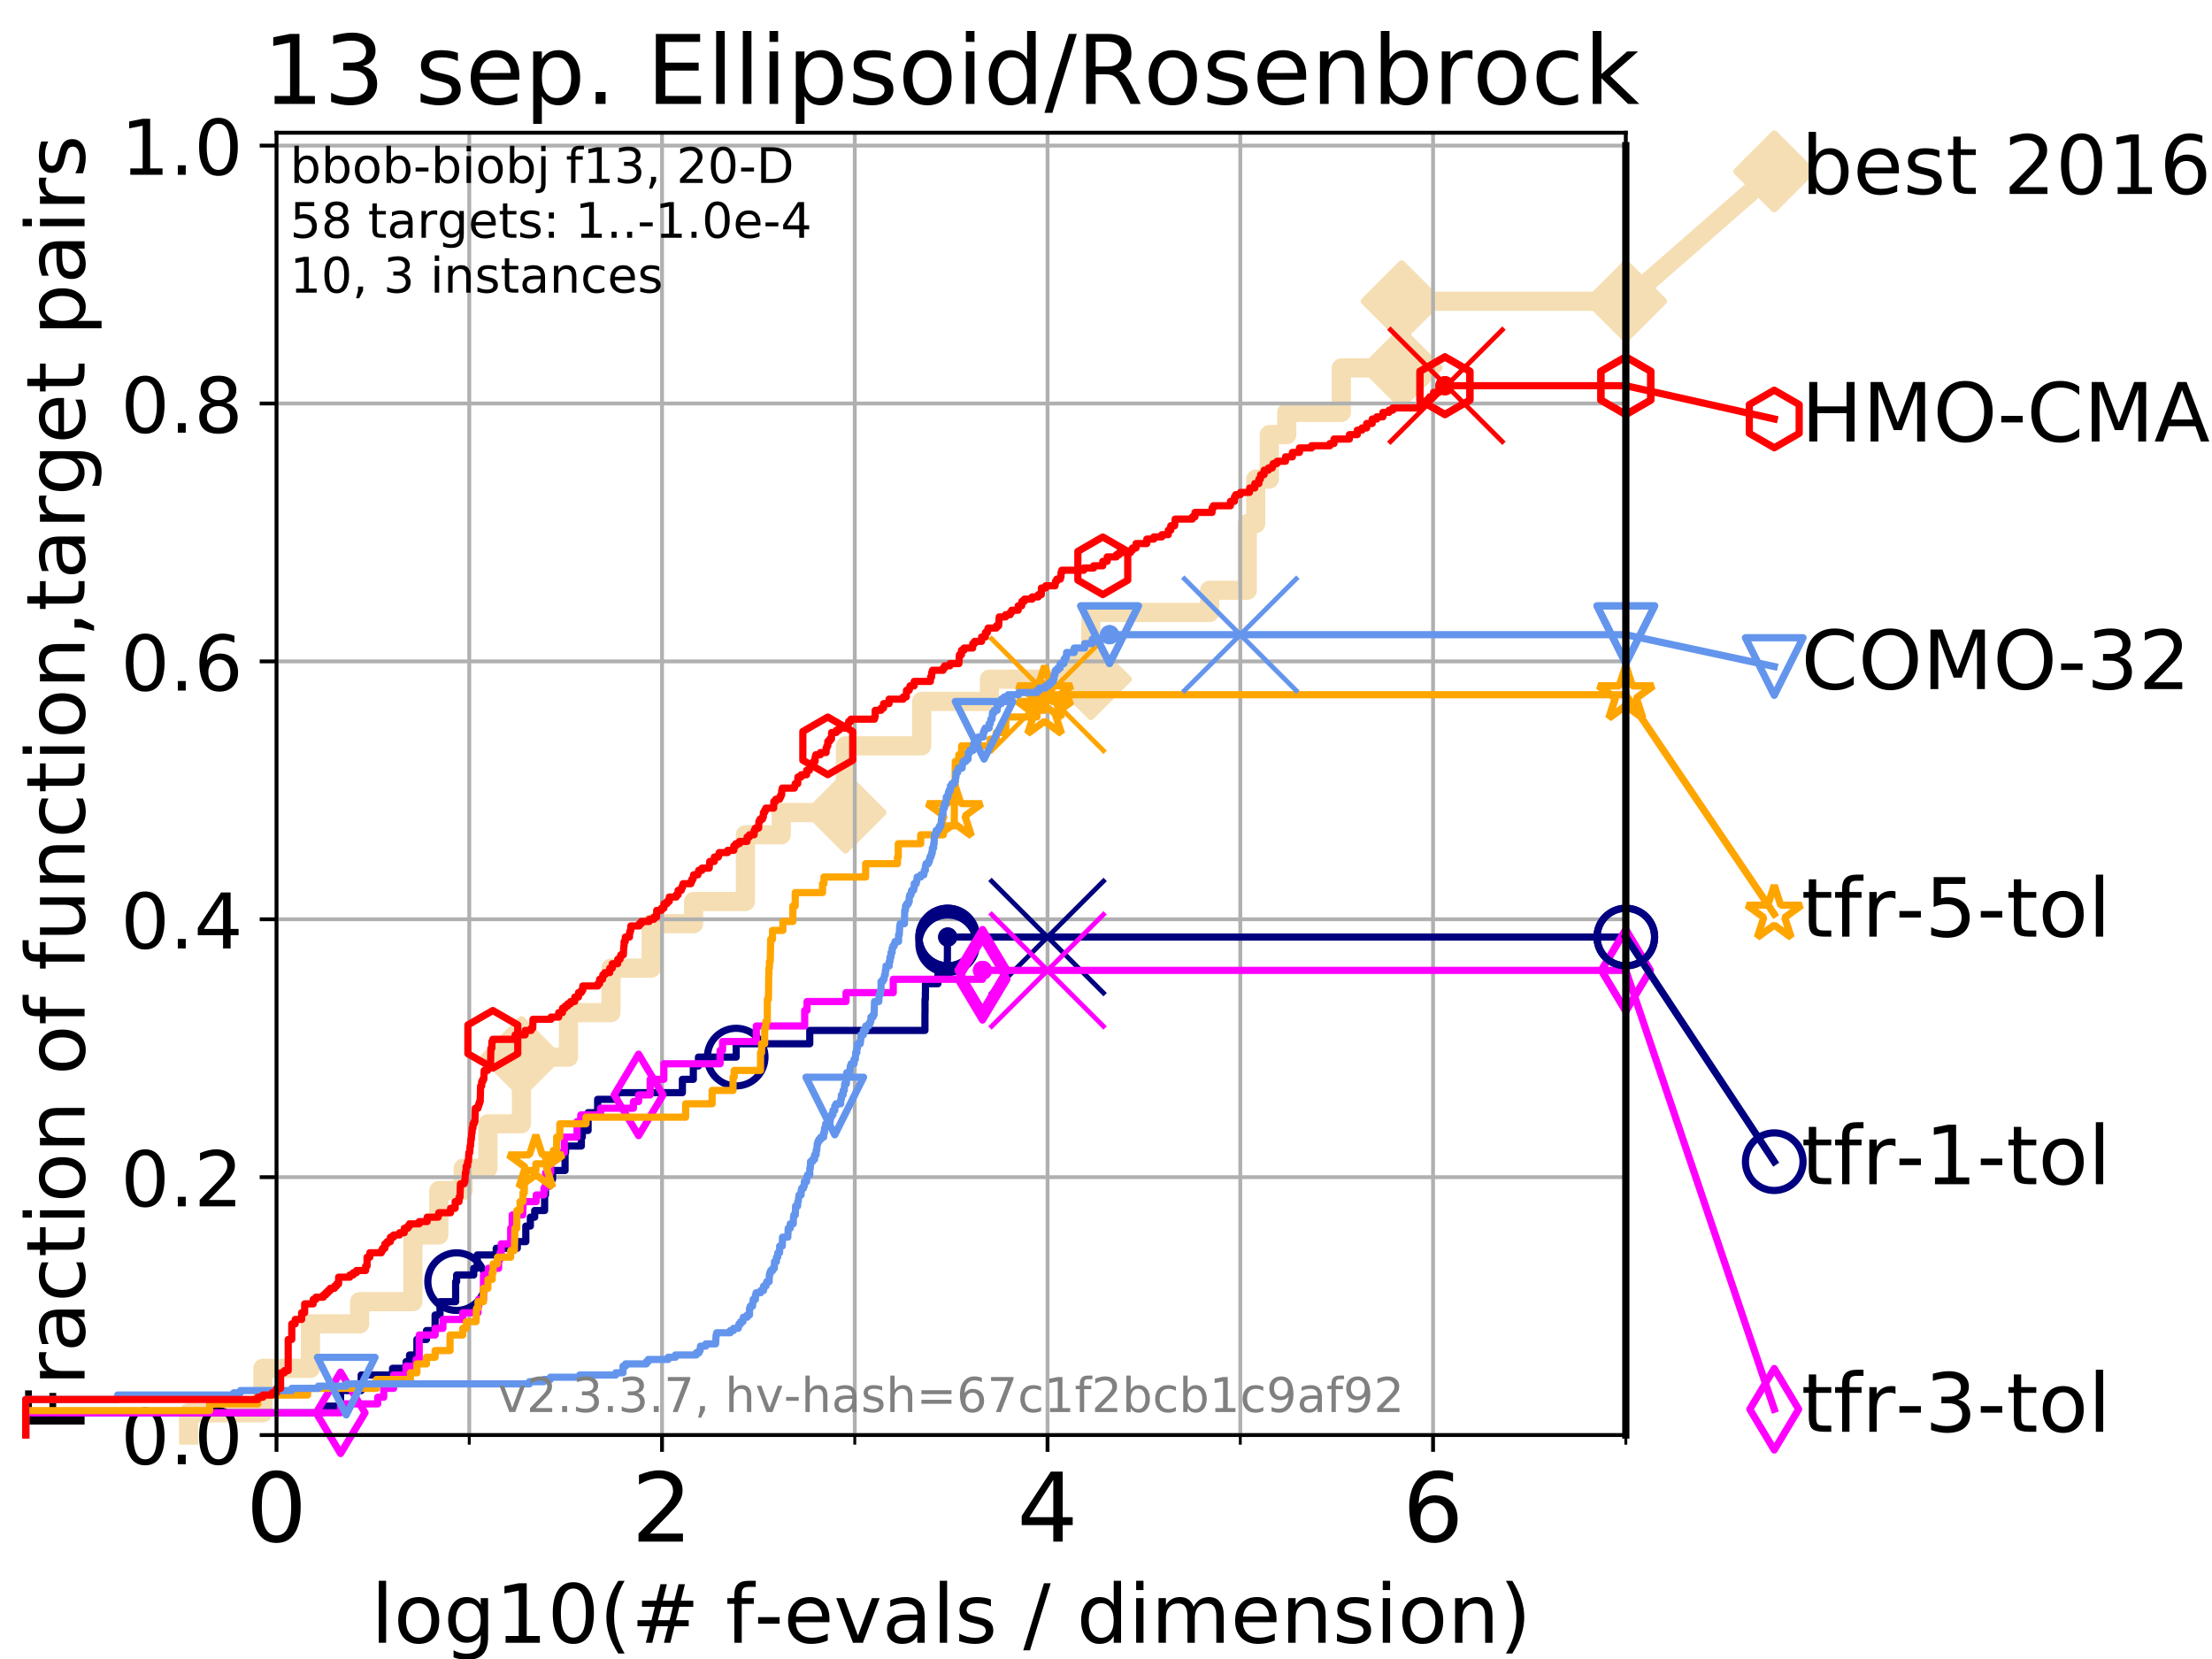 <?xml version="1.0" encoding="utf-8" standalone="no"?>
<!DOCTYPE svg PUBLIC "-//W3C//DTD SVG 1.1//EN"
  "http://www.w3.org/Graphics/SVG/1.1/DTD/svg11.dtd">
<!-- Created with matplotlib (https://matplotlib.org/) -->
<svg height="345.6pt" version="1.1" viewBox="0 0 460.8 345.6" width="460.8pt" xmlns="http://www.w3.org/2000/svg" xmlns:xlink="http://www.w3.org/1999/xlink">
 <defs>
  <style type="text/css">
*{stroke-linecap:butt;stroke-linejoin:round;}
  </style>
 </defs>
 <g id="figure_1">
  <g id="patch_1">
   <path d="M 0 345.6 
L 460.8 345.6 
L 460.8 0 
L 0 0 
z
" style="fill:#ffffff;"/>
  </g>
  <g id="axes_1">
   <g id="patch_2">
    <path d="M 57.6 298.944 
L 338.688 298.944 
L 338.688 27.648 
L 57.6 27.648 
z
" style="fill:#ffffff;"/>
   </g>
   <g id="line2d_1">
    <path d="M 39.292 298.944 
L 39.292 294.313 
L 54.766 294.313 
L 54.766 285.05 
L 64.671 285.05 
L 64.671 275.788 
L 74.922 275.788 
L 74.922 271.157 
L 86.013 271.157 
L 86.013 257.263 
L 91.41 257.263 
L 91.41 248.001 
L 96.49 248.001 
L 96.49 243.37 
L 101.647 243.37 
L 101.647 234.107 
L 108.625 234.107 
L 108.625 220.214 
L 118.417 220.214 
L 118.417 210.951 
L 127.278 210.951 
L 127.278 201.689 
L 135.642 201.689 
L 135.642 192.426 
L 144.493 192.426 
L 144.493 187.795 
L 155.284 187.795 
L 155.284 173.901 
L 162.754 173.901 
L 162.754 169.27 
L 176.131 169.27 
L 176.131 155.377 
L 191.999 155.377 
L 191.999 146.114 
L 206.119 146.114 
L 206.119 141.483 
L 227.246 141.483 
L 227.246 127.589 
L 251.999 127.589 
L 251.999 122.958 
L 259.834 122.958 
L 259.834 109.065 
L 261.596 109.065 
L 261.596 99.802 
L 264.423 99.802 
L 264.423 90.54 
L 268.056 90.54 
L 268.056 85.909 
L 279.42 85.909 
L 279.42 76.646 
L 291.99 76.646 
L 291.99 62.753 
L 338.688 62.753 
" style="fill:none;stroke:#f5deb3;stroke-linecap:square;stroke-width:4;"/>
   </g>
   <g id="line2d_2">
    <defs>
     <path d="M 0 7.778 
L 7.778 0 
L 0 -7.778 
L -7.778 0 
z
" id="m26d1880ff7" style="stroke:#f5deb3;stroke-linejoin:miter;stroke-width:1.5;"/>
    </defs>
    <g>
     <use style="fill:#f5deb3;stroke:#f5deb3;stroke-linejoin:miter;stroke-width:1.5;" x="108.625" xlink:href="#m26d1880ff7" y="220.214"/>
     <use style="fill:#f5deb3;stroke:#f5deb3;stroke-linejoin:miter;stroke-width:1.5;" x="176.131" xlink:href="#m26d1880ff7" y="169.27"/>
     <use style="fill:#f5deb3;stroke:#f5deb3;stroke-linejoin:miter;stroke-width:1.5;" x="227.246" xlink:href="#m26d1880ff7" y="141.483"/>
     <use style="fill:#f5deb3;stroke:#f5deb3;stroke-linejoin:miter;stroke-width:1.5;" x="291.99" xlink:href="#m26d1880ff7" y="76.646"/>
     <use style="fill:#f5deb3;stroke:#f5deb3;stroke-linejoin:miter;stroke-width:1.5;" x="291.99" xlink:href="#m26d1880ff7" y="62.753"/>
     <use style="fill:#f5deb3;stroke:#f5deb3;stroke-linejoin:miter;stroke-width:1.5;" x="338.688" xlink:href="#m26d1880ff7" y="62.753"/>
    </g>
   </g>
   <g id="line2d_3">
    <path style="fill:none;stroke:#f5deb3;stroke-linecap:square;stroke-width:4;"/>
    <g/>
   </g>
   <g id="line2d_4">
    <path d="M 338.688 62.753 
L 369.608 35.706 
" style="fill:none;stroke:#f5deb3;stroke-linecap:square;stroke-width:4;"/>
    <g>
     <use style="fill:#f5deb3;stroke:#f5deb3;stroke-linejoin:miter;stroke-width:1.5;" x="338.688" xlink:href="#m26d1880ff7" y="62.753"/>
     <use style="fill:#f5deb3;stroke:#f5deb3;stroke-linejoin:miter;stroke-width:1.5;" x="369.608" xlink:href="#m26d1880ff7" y="35.706"/>
    </g>
   </g>
   <g id="matplotlib.axis_1">
    <g id="xtick_1">
     <g id="line2d_5">
      <path clip-path="url(#p19d30a1444)" d="M 57.6 298.944 
L 57.6 27.648 
" style="fill:none;stroke:#b0b0b0;stroke-linecap:square;stroke-width:0.8;"/>
     </g>
     <g id="line2d_6">
      <defs>
       <path d="M 0 0 
L 0 3.5 
" id="m1e4e2976bc" style="stroke:#000000;stroke-width:0.8;"/>
      </defs>
      <g>
       <use style="stroke:#000000;stroke-width:0.8;" x="57.6" xlink:href="#m1e4e2976bc" y="298.944"/>
      </g>
     </g>
     <g id="text_1">
      <!-- 0 -->
      <defs>
       <path d="M 31.781 66.406 
Q 24.172 66.406 20.328 58.906 
Q 16.5 51.422 16.5 36.375 
Q 16.5 21.391 20.328 13.891 
Q 24.172 6.391 31.781 6.391 
Q 39.453 6.391 43.281 13.891 
Q 47.125 21.391 47.125 36.375 
Q 47.125 51.422 43.281 58.906 
Q 39.453 66.406 31.781 66.406 
z
M 31.781 74.219 
Q 44.047 74.219 50.516 64.516 
Q 56.984 54.828 56.984 36.375 
Q 56.984 17.969 50.516 8.266 
Q 44.047 -1.422 31.781 -1.422 
Q 19.531 -1.422 13.062 8.266 
Q 6.594 17.969 6.594 36.375 
Q 6.594 54.828 13.062 64.516 
Q 19.531 74.219 31.781 74.219 
z
" id="DejaVuSans-48"/>
      </defs>
      <g transform="translate(51.237 321.141)scale(0.2 -0.2)">
       <use xlink:href="#DejaVuSans-48"/>
      </g>
     </g>
    </g>
    <g id="xtick_2">
     <g id="line2d_7">
      <path clip-path="url(#p19d30a1444)" d="M 137.911 298.944 
L 137.911 27.648 
" style="fill:none;stroke:#b0b0b0;stroke-linecap:square;stroke-width:0.8;"/>
     </g>
     <g id="line2d_8">
      <g>
       <use style="stroke:#000000;stroke-width:0.8;" x="137.911" xlink:href="#m1e4e2976bc" y="298.944"/>
      </g>
     </g>
     <g id="text_2">
      <!-- 2 -->
      <defs>
       <path d="M 19.188 8.297 
L 53.609 8.297 
L 53.609 0 
L 7.328 0 
L 7.328 8.297 
Q 12.938 14.109 22.625 23.891 
Q 32.328 33.688 34.812 36.531 
Q 39.547 41.844 41.422 45.531 
Q 43.312 49.219 43.312 52.781 
Q 43.312 58.594 39.234 62.25 
Q 35.156 65.922 28.609 65.922 
Q 23.969 65.922 18.812 64.312 
Q 13.672 62.703 7.812 59.422 
L 7.812 69.391 
Q 13.766 71.781 18.938 73 
Q 24.125 74.219 28.422 74.219 
Q 39.75 74.219 46.484 68.547 
Q 53.219 62.891 53.219 53.422 
Q 53.219 48.922 51.531 44.891 
Q 49.859 40.875 45.406 35.406 
Q 44.188 33.984 37.641 27.219 
Q 31.109 20.453 19.188 8.297 
z
" id="DejaVuSans-50"/>
      </defs>
      <g transform="translate(131.548 321.141)scale(0.2 -0.2)">
       <use xlink:href="#DejaVuSans-50"/>
      </g>
     </g>
    </g>
    <g id="xtick_3">
     <g id="line2d_9">
      <path clip-path="url(#p19d30a1444)" d="M 218.222 298.944 
L 218.222 27.648 
" style="fill:none;stroke:#b0b0b0;stroke-linecap:square;stroke-width:0.8;"/>
     </g>
     <g id="line2d_10">
      <g>
       <use style="stroke:#000000;stroke-width:0.8;" x="218.222" xlink:href="#m1e4e2976bc" y="298.944"/>
      </g>
     </g>
     <g id="text_3">
      <!-- 4 -->
      <defs>
       <path d="M 37.797 64.312 
L 12.891 25.391 
L 37.797 25.391 
z
M 35.203 72.906 
L 47.609 72.906 
L 47.609 25.391 
L 58.016 25.391 
L 58.016 17.188 
L 47.609 17.188 
L 47.609 0 
L 37.797 0 
L 37.797 17.188 
L 4.891 17.188 
L 4.891 26.703 
z
" id="DejaVuSans-52"/>
      </defs>
      <g transform="translate(211.859 321.141)scale(0.2 -0.2)">
       <use xlink:href="#DejaVuSans-52"/>
      </g>
     </g>
    </g>
    <g id="xtick_4">
     <g id="line2d_11">
      <path clip-path="url(#p19d30a1444)" d="M 298.533 298.944 
L 298.533 27.648 
" style="fill:none;stroke:#b0b0b0;stroke-linecap:square;stroke-width:0.8;"/>
     </g>
     <g id="line2d_12">
      <g>
       <use style="stroke:#000000;stroke-width:0.8;" x="298.533" xlink:href="#m1e4e2976bc" y="298.944"/>
      </g>
     </g>
     <g id="text_4">
      <!-- 6 -->
      <defs>
       <path d="M 33.016 40.375 
Q 26.375 40.375 22.484 35.828 
Q 18.609 31.297 18.609 23.391 
Q 18.609 15.531 22.484 10.953 
Q 26.375 6.391 33.016 6.391 
Q 39.656 6.391 43.531 10.953 
Q 47.406 15.531 47.406 23.391 
Q 47.406 31.297 43.531 35.828 
Q 39.656 40.375 33.016 40.375 
z
M 52.594 71.297 
L 52.594 62.312 
Q 48.875 64.062 45.094 64.984 
Q 41.312 65.922 37.594 65.922 
Q 27.828 65.922 22.672 59.328 
Q 17.531 52.734 16.797 39.406 
Q 19.672 43.656 24.016 45.922 
Q 28.375 48.188 33.594 48.188 
Q 44.578 48.188 50.953 41.516 
Q 57.328 34.859 57.328 23.391 
Q 57.328 12.156 50.688 5.359 
Q 44.047 -1.422 33.016 -1.422 
Q 20.359 -1.422 13.672 8.266 
Q 6.984 17.969 6.984 36.375 
Q 6.984 53.656 15.188 63.938 
Q 23.391 74.219 37.203 74.219 
Q 40.922 74.219 44.703 73.484 
Q 48.484 72.75 52.594 71.297 
z
" id="DejaVuSans-54"/>
      </defs>
      <g transform="translate(292.17 321.141)scale(0.2 -0.2)">
       <use xlink:href="#DejaVuSans-54"/>
      </g>
     </g>
    </g>
    <g id="xtick_5">
     <g id="line2d_13">
      <path clip-path="url(#p19d30a1444)" d="M 97.755 298.944 
L 97.755 27.648 
" style="fill:none;stroke:#b0b0b0;stroke-linecap:square;stroke-width:0.8;"/>
     </g>
     <g id="line2d_14">
      <defs>
       <path d="M 0 0 
L 0 2 
" id="m5105be347b" style="stroke:#000000;stroke-width:0.6;"/>
      </defs>
      <g>
       <use style="stroke:#000000;stroke-width:0.6;" x="97.755" xlink:href="#m5105be347b" y="298.944"/>
      </g>
     </g>
    </g>
    <g id="xtick_6">
     <g id="line2d_15">
      <path clip-path="url(#p19d30a1444)" d="M 178.066 298.944 
L 178.066 27.648 
" style="fill:none;stroke:#b0b0b0;stroke-linecap:square;stroke-width:0.8;"/>
     </g>
     <g id="line2d_16">
      <g>
       <use style="stroke:#000000;stroke-width:0.6;" x="178.066" xlink:href="#m5105be347b" y="298.944"/>
      </g>
     </g>
    </g>
    <g id="xtick_7">
     <g id="line2d_17">
      <path clip-path="url(#p19d30a1444)" d="M 258.377 298.944 
L 258.377 27.648 
" style="fill:none;stroke:#b0b0b0;stroke-linecap:square;stroke-width:0.8;"/>
     </g>
     <g id="line2d_18">
      <g>
       <use style="stroke:#000000;stroke-width:0.6;" x="258.377" xlink:href="#m5105be347b" y="298.944"/>
      </g>
     </g>
    </g>
    <g id="xtick_8">
     <g id="line2d_19">
      <path clip-path="url(#p19d30a1444)" d="M 338.688 298.944 
L 338.688 27.648 
" style="fill:none;stroke:#b0b0b0;stroke-linecap:square;stroke-width:0.8;"/>
     </g>
     <g id="line2d_20">
      <g>
       <use style="stroke:#000000;stroke-width:0.6;" x="338.688" xlink:href="#m5105be347b" y="298.944"/>
      </g>
     </g>
    </g>
    <g id="text_5">
     <!-- log10(# f-evals / dimension) -->
     <defs>
      <path d="M 9.422 75.984 
L 18.406 75.984 
L 18.406 0 
L 9.422 0 
z
" id="DejaVuSans-108"/>
      <path d="M 30.609 48.391 
Q 23.391 48.391 19.188 42.75 
Q 14.984 37.109 14.984 27.297 
Q 14.984 17.484 19.156 11.844 
Q 23.344 6.203 30.609 6.203 
Q 37.797 6.203 41.984 11.859 
Q 46.188 17.531 46.188 27.297 
Q 46.188 37.016 41.984 42.703 
Q 37.797 48.391 30.609 48.391 
z
M 30.609 56 
Q 42.328 56 49.016 48.375 
Q 55.719 40.766 55.719 27.297 
Q 55.719 13.875 49.016 6.219 
Q 42.328 -1.422 30.609 -1.422 
Q 18.844 -1.422 12.172 6.219 
Q 5.516 13.875 5.516 27.297 
Q 5.516 40.766 12.172 48.375 
Q 18.844 56 30.609 56 
z
" id="DejaVuSans-111"/>
      <path d="M 45.406 27.984 
Q 45.406 37.75 41.375 43.109 
Q 37.359 48.484 30.078 48.484 
Q 22.859 48.484 18.828 43.109 
Q 14.797 37.75 14.797 27.984 
Q 14.797 18.266 18.828 12.891 
Q 22.859 7.516 30.078 7.516 
Q 37.359 7.516 41.375 12.891 
Q 45.406 18.266 45.406 27.984 
z
M 54.391 6.781 
Q 54.391 -7.172 48.188 -13.984 
Q 42 -20.797 29.203 -20.797 
Q 24.469 -20.797 20.266 -20.094 
Q 16.062 -19.391 12.109 -17.922 
L 12.109 -9.188 
Q 16.062 -11.328 19.922 -12.344 
Q 23.781 -13.375 27.781 -13.375 
Q 36.625 -13.375 41.016 -8.766 
Q 45.406 -4.156 45.406 5.172 
L 45.406 9.625 
Q 42.625 4.781 38.281 2.391 
Q 33.938 0 27.875 0 
Q 17.828 0 11.672 7.656 
Q 5.516 15.328 5.516 27.984 
Q 5.516 40.672 11.672 48.328 
Q 17.828 56 27.875 56 
Q 33.938 56 38.281 53.609 
Q 42.625 51.219 45.406 46.391 
L 45.406 54.688 
L 54.391 54.688 
z
" id="DejaVuSans-103"/>
      <path d="M 12.406 8.297 
L 28.516 8.297 
L 28.516 63.922 
L 10.984 60.406 
L 10.984 69.391 
L 28.422 72.906 
L 38.281 72.906 
L 38.281 8.297 
L 54.391 8.297 
L 54.391 0 
L 12.406 0 
z
" id="DejaVuSans-49"/>
      <path d="M 31 75.875 
Q 24.469 64.656 21.281 53.656 
Q 18.109 42.672 18.109 31.391 
Q 18.109 20.125 21.312 9.062 
Q 24.516 -2 31 -13.188 
L 23.188 -13.188 
Q 15.875 -1.703 12.234 9.375 
Q 8.594 20.453 8.594 31.391 
Q 8.594 42.281 12.203 53.312 
Q 15.828 64.359 23.188 75.875 
z
" id="DejaVuSans-40"/>
      <path d="M 51.125 44 
L 36.922 44 
L 32.812 27.688 
L 47.125 27.688 
z
M 43.797 71.781 
L 38.719 51.516 
L 52.984 51.516 
L 58.109 71.781 
L 65.922 71.781 
L 60.891 51.516 
L 76.125 51.516 
L 76.125 44 
L 58.984 44 
L 54.984 27.688 
L 70.516 27.688 
L 70.516 20.219 
L 53.078 20.219 
L 48 0 
L 40.188 0 
L 45.219 20.219 
L 30.906 20.219 
L 25.875 0 
L 18.016 0 
L 23.094 20.219 
L 7.719 20.219 
L 7.719 27.688 
L 24.906 27.688 
L 29 44 
L 13.281 44 
L 13.281 51.516 
L 30.906 51.516 
L 35.891 71.781 
z
" id="DejaVuSans-35"/>
      <path id="DejaVuSans-32"/>
      <path d="M 37.109 75.984 
L 37.109 68.5 
L 28.516 68.5 
Q 23.688 68.5 21.797 66.547 
Q 19.922 64.594 19.922 59.516 
L 19.922 54.688 
L 34.719 54.688 
L 34.719 47.703 
L 19.922 47.703 
L 19.922 0 
L 10.891 0 
L 10.891 47.703 
L 2.297 47.703 
L 2.297 54.688 
L 10.891 54.688 
L 10.891 58.5 
Q 10.891 67.625 15.141 71.797 
Q 19.391 75.984 28.609 75.984 
z
" id="DejaVuSans-102"/>
      <path d="M 4.891 31.391 
L 31.203 31.391 
L 31.203 23.391 
L 4.891 23.391 
z
" id="DejaVuSans-45"/>
      <path d="M 56.203 29.594 
L 56.203 25.203 
L 14.891 25.203 
Q 15.484 15.922 20.484 11.062 
Q 25.484 6.203 34.422 6.203 
Q 39.594 6.203 44.453 7.469 
Q 49.312 8.734 54.109 11.281 
L 54.109 2.781 
Q 49.266 0.734 44.188 -0.344 
Q 39.109 -1.422 33.891 -1.422 
Q 20.797 -1.422 13.156 6.188 
Q 5.516 13.812 5.516 26.812 
Q 5.516 40.234 12.766 48.109 
Q 20.016 56 32.328 56 
Q 43.359 56 49.781 48.891 
Q 56.203 41.797 56.203 29.594 
z
M 47.219 32.234 
Q 47.125 39.594 43.094 43.984 
Q 39.062 48.391 32.422 48.391 
Q 24.906 48.391 20.391 44.141 
Q 15.875 39.891 15.188 32.172 
z
" id="DejaVuSans-101"/>
      <path d="M 2.984 54.688 
L 12.5 54.688 
L 29.594 8.797 
L 46.688 54.688 
L 56.203 54.688 
L 35.688 0 
L 23.484 0 
z
" id="DejaVuSans-118"/>
      <path d="M 34.281 27.484 
Q 23.391 27.484 19.188 25 
Q 14.984 22.516 14.984 16.5 
Q 14.984 11.719 18.141 8.906 
Q 21.297 6.109 26.703 6.109 
Q 34.188 6.109 38.703 11.406 
Q 43.219 16.703 43.219 25.484 
L 43.219 27.484 
z
M 52.203 31.203 
L 52.203 0 
L 43.219 0 
L 43.219 8.297 
Q 40.141 3.328 35.547 0.953 
Q 30.953 -1.422 24.312 -1.422 
Q 15.922 -1.422 10.953 3.297 
Q 6 8.016 6 15.922 
Q 6 25.141 12.172 29.828 
Q 18.359 34.516 30.609 34.516 
L 43.219 34.516 
L 43.219 35.406 
Q 43.219 41.609 39.141 45 
Q 35.062 48.391 27.688 48.391 
Q 23 48.391 18.547 47.266 
Q 14.109 46.141 10.016 43.891 
L 10.016 52.203 
Q 14.938 54.109 19.578 55.047 
Q 24.219 56 28.609 56 
Q 40.484 56 46.344 49.844 
Q 52.203 43.703 52.203 31.203 
z
" id="DejaVuSans-97"/>
      <path d="M 44.281 53.078 
L 44.281 44.578 
Q 40.484 46.531 36.375 47.5 
Q 32.281 48.484 27.875 48.484 
Q 21.188 48.484 17.844 46.438 
Q 14.5 44.391 14.5 40.281 
Q 14.5 37.156 16.891 35.375 
Q 19.281 33.594 26.516 31.984 
L 29.594 31.297 
Q 39.156 29.25 43.188 25.516 
Q 47.219 21.781 47.219 15.094 
Q 47.219 7.469 41.188 3.016 
Q 35.156 -1.422 24.609 -1.422 
Q 20.219 -1.422 15.453 -0.562 
Q 10.688 0.297 5.422 2 
L 5.422 11.281 
Q 10.406 8.688 15.234 7.391 
Q 20.062 6.109 24.812 6.109 
Q 31.156 6.109 34.562 8.281 
Q 37.984 10.453 37.984 14.406 
Q 37.984 18.062 35.516 20.016 
Q 33.062 21.969 24.703 23.781 
L 21.578 24.516 
Q 13.234 26.266 9.516 29.906 
Q 5.812 33.547 5.812 39.891 
Q 5.812 47.609 11.281 51.797 
Q 16.75 56 26.812 56 
Q 31.781 56 36.172 55.266 
Q 40.578 54.547 44.281 53.078 
z
" id="DejaVuSans-115"/>
      <path d="M 25.391 72.906 
L 33.688 72.906 
L 8.297 -9.281 
L 0 -9.281 
z
" id="DejaVuSans-47"/>
      <path d="M 45.406 46.391 
L 45.406 75.984 
L 54.391 75.984 
L 54.391 0 
L 45.406 0 
L 45.406 8.203 
Q 42.578 3.328 38.25 0.953 
Q 33.938 -1.422 27.875 -1.422 
Q 17.969 -1.422 11.734 6.484 
Q 5.516 14.406 5.516 27.297 
Q 5.516 40.188 11.734 48.094 
Q 17.969 56 27.875 56 
Q 33.938 56 38.25 53.625 
Q 42.578 51.266 45.406 46.391 
z
M 14.797 27.297 
Q 14.797 17.391 18.875 11.75 
Q 22.953 6.109 30.078 6.109 
Q 37.203 6.109 41.297 11.75 
Q 45.406 17.391 45.406 27.297 
Q 45.406 37.203 41.297 42.844 
Q 37.203 48.484 30.078 48.484 
Q 22.953 48.484 18.875 42.844 
Q 14.797 37.203 14.797 27.297 
z
" id="DejaVuSans-100"/>
      <path d="M 9.422 54.688 
L 18.406 54.688 
L 18.406 0 
L 9.422 0 
z
M 9.422 75.984 
L 18.406 75.984 
L 18.406 64.594 
L 9.422 64.594 
z
" id="DejaVuSans-105"/>
      <path d="M 52 44.188 
Q 55.375 50.25 60.062 53.125 
Q 64.75 56 71.094 56 
Q 79.641 56 84.281 50.016 
Q 88.922 44.047 88.922 33.016 
L 88.922 0 
L 79.891 0 
L 79.891 32.719 
Q 79.891 40.578 77.094 44.375 
Q 74.312 48.188 68.609 48.188 
Q 61.625 48.188 57.562 43.547 
Q 53.516 38.922 53.516 30.906 
L 53.516 0 
L 44.484 0 
L 44.484 32.719 
Q 44.484 40.625 41.703 44.406 
Q 38.922 48.188 33.109 48.188 
Q 26.219 48.188 22.156 43.531 
Q 18.109 38.875 18.109 30.906 
L 18.109 0 
L 9.078 0 
L 9.078 54.688 
L 18.109 54.688 
L 18.109 46.188 
Q 21.188 51.219 25.484 53.609 
Q 29.781 56 35.688 56 
Q 41.656 56 45.828 52.969 
Q 50 49.953 52 44.188 
z
" id="DejaVuSans-109"/>
      <path d="M 54.891 33.016 
L 54.891 0 
L 45.906 0 
L 45.906 32.719 
Q 45.906 40.484 42.875 44.328 
Q 39.844 48.188 33.797 48.188 
Q 26.516 48.188 22.312 43.547 
Q 18.109 38.922 18.109 30.906 
L 18.109 0 
L 9.078 0 
L 9.078 54.688 
L 18.109 54.688 
L 18.109 46.188 
Q 21.344 51.125 25.703 53.562 
Q 30.078 56 35.797 56 
Q 45.219 56 50.047 50.172 
Q 54.891 44.344 54.891 33.016 
z
" id="DejaVuSans-110"/>
      <path d="M 8.016 75.875 
L 15.828 75.875 
Q 23.141 64.359 26.781 53.312 
Q 30.422 42.281 30.422 31.391 
Q 30.422 20.453 26.781 9.375 
Q 23.141 -1.703 15.828 -13.188 
L 8.016 -13.188 
Q 14.5 -2 17.703 9.062 
Q 20.906 20.125 20.906 31.391 
Q 20.906 42.672 17.703 53.656 
Q 14.5 64.656 8.016 75.875 
z
" id="DejaVuSans-41"/>
     </defs>
     <g transform="translate(77.303 342.218)scale(0.17 -0.17)">
      <use xlink:href="#DejaVuSans-108"/>
      <use x="27.783" xlink:href="#DejaVuSans-111"/>
      <use x="88.965" xlink:href="#DejaVuSans-103"/>
      <use x="152.441" xlink:href="#DejaVuSans-49"/>
      <use x="216.064" xlink:href="#DejaVuSans-48"/>
      <use x="279.688" xlink:href="#DejaVuSans-40"/>
      <use x="318.701" xlink:href="#DejaVuSans-35"/>
      <use x="402.49" xlink:href="#DejaVuSans-32"/>
      <use x="434.277" xlink:href="#DejaVuSans-102"/>
      <use x="469.404" xlink:href="#DejaVuSans-45"/>
      <use x="505.488" xlink:href="#DejaVuSans-101"/>
      <use x="567.012" xlink:href="#DejaVuSans-118"/>
      <use x="626.191" xlink:href="#DejaVuSans-97"/>
      <use x="687.471" xlink:href="#DejaVuSans-108"/>
      <use x="715.254" xlink:href="#DejaVuSans-115"/>
      <use x="767.354" xlink:href="#DejaVuSans-32"/>
      <use x="799.141" xlink:href="#DejaVuSans-47"/>
      <use x="832.832" xlink:href="#DejaVuSans-32"/>
      <use x="864.619" xlink:href="#DejaVuSans-100"/>
      <use x="928.096" xlink:href="#DejaVuSans-105"/>
      <use x="955.879" xlink:href="#DejaVuSans-109"/>
      <use x="1053.291" xlink:href="#DejaVuSans-101"/>
      <use x="1114.814" xlink:href="#DejaVuSans-110"/>
      <use x="1178.193" xlink:href="#DejaVuSans-115"/>
      <use x="1230.293" xlink:href="#DejaVuSans-105"/>
      <use x="1258.076" xlink:href="#DejaVuSans-111"/>
      <use x="1319.258" xlink:href="#DejaVuSans-110"/>
      <use x="1382.637" xlink:href="#DejaVuSans-41"/>
     </g>
    </g>
   </g>
   <g id="matplotlib.axis_2">
    <g id="ytick_1">
     <g id="line2d_21">
      <path clip-path="url(#p19d30a1444)" d="M 57.6 298.944 
L 338.688 298.944 
" style="fill:none;stroke:#b0b0b0;stroke-linecap:square;stroke-width:0.8;"/>
     </g>
     <g id="line2d_22">
      <defs>
       <path d="M 0 0 
L -3.5 0 
" id="m3f06b95ad8" style="stroke:#000000;stroke-width:0.8;"/>
      </defs>
      <g>
       <use style="stroke:#000000;stroke-width:0.8;" x="57.6" xlink:href="#m3f06b95ad8" y="298.944"/>
      </g>
     </g>
     <g id="text_6">
      <!-- 0.0 -->
      <defs>
       <path d="M 10.688 12.406 
L 21 12.406 
L 21 0 
L 10.688 0 
z
" id="DejaVuSans-46"/>
      </defs>
      <g transform="translate(25.155 305.023)scale(0.16 -0.16)">
       <use xlink:href="#DejaVuSans-48"/>
       <use x="63.623" xlink:href="#DejaVuSans-46"/>
       <use x="95.41" xlink:href="#DejaVuSans-48"/>
      </g>
     </g>
    </g>
    <g id="ytick_2">
     <g id="line2d_23">
      <path clip-path="url(#p19d30a1444)" d="M 57.6 245.222 
L 338.688 245.222 
" style="fill:none;stroke:#b0b0b0;stroke-linecap:square;stroke-width:0.8;"/>
     </g>
     <g id="line2d_24">
      <g>
       <use style="stroke:#000000;stroke-width:0.8;" x="57.6" xlink:href="#m3f06b95ad8" y="245.222"/>
      </g>
     </g>
     <g id="text_7">
      <!-- 0.2 -->
      <g transform="translate(25.155 251.301)scale(0.16 -0.16)">
       <use xlink:href="#DejaVuSans-48"/>
       <use x="63.623" xlink:href="#DejaVuSans-46"/>
       <use x="95.41" xlink:href="#DejaVuSans-50"/>
      </g>
     </g>
    </g>
    <g id="ytick_3">
     <g id="line2d_25">
      <path clip-path="url(#p19d30a1444)" d="M 57.6 191.5 
L 338.688 191.5 
" style="fill:none;stroke:#b0b0b0;stroke-linecap:square;stroke-width:0.8;"/>
     </g>
     <g id="line2d_26">
      <g>
       <use style="stroke:#000000;stroke-width:0.8;" x="57.6" xlink:href="#m3f06b95ad8" y="191.5"/>
      </g>
     </g>
     <g id="text_8">
      <!-- 0.4 -->
      <g transform="translate(25.155 197.579)scale(0.16 -0.16)">
       <use xlink:href="#DejaVuSans-48"/>
       <use x="63.623" xlink:href="#DejaVuSans-46"/>
       <use x="95.41" xlink:href="#DejaVuSans-52"/>
      </g>
     </g>
    </g>
    <g id="ytick_4">
     <g id="line2d_27">
      <path clip-path="url(#p19d30a1444)" d="M 57.6 137.778 
L 338.688 137.778 
" style="fill:none;stroke:#b0b0b0;stroke-linecap:square;stroke-width:0.8;"/>
     </g>
     <g id="line2d_28">
      <g>
       <use style="stroke:#000000;stroke-width:0.8;" x="57.6" xlink:href="#m3f06b95ad8" y="137.778"/>
      </g>
     </g>
     <g id="text_9">
      <!-- 0.6 -->
      <g transform="translate(25.155 143.857)scale(0.16 -0.16)">
       <use xlink:href="#DejaVuSans-48"/>
       <use x="63.623" xlink:href="#DejaVuSans-46"/>
       <use x="95.41" xlink:href="#DejaVuSans-54"/>
      </g>
     </g>
    </g>
    <g id="ytick_5">
     <g id="line2d_29">
      <path clip-path="url(#p19d30a1444)" d="M 57.6 84.056 
L 338.688 84.056 
" style="fill:none;stroke:#b0b0b0;stroke-linecap:square;stroke-width:0.8;"/>
     </g>
     <g id="line2d_30">
      <g>
       <use style="stroke:#000000;stroke-width:0.8;" x="57.6" xlink:href="#m3f06b95ad8" y="84.056"/>
      </g>
     </g>
     <g id="text_10">
      <!-- 0.8 -->
      <defs>
       <path d="M 31.781 34.625 
Q 24.75 34.625 20.719 30.859 
Q 16.703 27.094 16.703 20.516 
Q 16.703 13.922 20.719 10.156 
Q 24.75 6.391 31.781 6.391 
Q 38.812 6.391 42.859 10.172 
Q 46.922 13.969 46.922 20.516 
Q 46.922 27.094 42.891 30.859 
Q 38.875 34.625 31.781 34.625 
z
M 21.922 38.812 
Q 15.578 40.375 12.031 44.719 
Q 8.5 49.078 8.5 55.328 
Q 8.5 64.062 14.719 69.141 
Q 20.953 74.219 31.781 74.219 
Q 42.672 74.219 48.875 69.141 
Q 55.078 64.062 55.078 55.328 
Q 55.078 49.078 51.531 44.719 
Q 48 40.375 41.703 38.812 
Q 48.828 37.156 52.797 32.312 
Q 56.781 27.484 56.781 20.516 
Q 56.781 9.906 50.312 4.234 
Q 43.844 -1.422 31.781 -1.422 
Q 19.734 -1.422 13.25 4.234 
Q 6.781 9.906 6.781 20.516 
Q 6.781 27.484 10.781 32.312 
Q 14.797 37.156 21.922 38.812 
z
M 18.312 54.391 
Q 18.312 48.734 21.844 45.562 
Q 25.391 42.391 31.781 42.391 
Q 38.141 42.391 41.719 45.562 
Q 45.312 48.734 45.312 54.391 
Q 45.312 60.062 41.719 63.234 
Q 38.141 66.406 31.781 66.406 
Q 25.391 66.406 21.844 63.234 
Q 18.312 60.062 18.312 54.391 
z
" id="DejaVuSans-56"/>
      </defs>
      <g transform="translate(25.155 90.135)scale(0.16 -0.16)">
       <use xlink:href="#DejaVuSans-48"/>
       <use x="63.623" xlink:href="#DejaVuSans-46"/>
       <use x="95.41" xlink:href="#DejaVuSans-56"/>
      </g>
     </g>
    </g>
    <g id="ytick_6">
     <g id="line2d_31">
      <path clip-path="url(#p19d30a1444)" d="M 57.6 30.334 
L 338.688 30.334 
" style="fill:none;stroke:#b0b0b0;stroke-linecap:square;stroke-width:0.8;"/>
     </g>
     <g id="line2d_32">
      <g>
       <use style="stroke:#000000;stroke-width:0.8;" x="57.6" xlink:href="#m3f06b95ad8" y="30.334"/>
      </g>
     </g>
     <g id="text_11">
      <!-- 1.0 -->
      <g transform="translate(25.155 36.413)scale(0.16 -0.16)">
       <use xlink:href="#DejaVuSans-49"/>
       <use x="63.623" xlink:href="#DejaVuSans-46"/>
       <use x="95.41" xlink:href="#DejaVuSans-48"/>
      </g>
     </g>
    </g>
    <g id="text_12">
     <!-- Fraction of function,target pairs -->
     <defs>
      <path d="M 9.812 72.906 
L 51.703 72.906 
L 51.703 64.594 
L 19.672 64.594 
L 19.672 43.109 
L 48.578 43.109 
L 48.578 34.812 
L 19.672 34.812 
L 19.672 0 
L 9.812 0 
z
" id="DejaVuSans-70"/>
      <path d="M 41.109 46.297 
Q 39.594 47.172 37.812 47.578 
Q 36.031 48 33.891 48 
Q 26.266 48 22.188 43.047 
Q 18.109 38.094 18.109 28.812 
L 18.109 0 
L 9.078 0 
L 9.078 54.688 
L 18.109 54.688 
L 18.109 46.188 
Q 20.953 51.172 25.484 53.578 
Q 30.031 56 36.531 56 
Q 37.453 56 38.578 55.875 
Q 39.703 55.766 41.062 55.516 
z
" id="DejaVuSans-114"/>
      <path d="M 48.781 52.594 
L 48.781 44.188 
Q 44.969 46.297 41.141 47.344 
Q 37.312 48.391 33.406 48.391 
Q 24.656 48.391 19.812 42.844 
Q 14.984 37.312 14.984 27.297 
Q 14.984 17.281 19.812 11.734 
Q 24.656 6.203 33.406 6.203 
Q 37.312 6.203 41.141 7.25 
Q 44.969 8.297 48.781 10.406 
L 48.781 2.094 
Q 45.016 0.344 40.984 -0.531 
Q 36.969 -1.422 32.422 -1.422 
Q 20.062 -1.422 12.781 6.344 
Q 5.516 14.109 5.516 27.297 
Q 5.516 40.672 12.859 48.328 
Q 20.219 56 33.016 56 
Q 37.156 56 41.109 55.141 
Q 45.062 54.297 48.781 52.594 
z
" id="DejaVuSans-99"/>
      <path d="M 18.312 70.219 
L 18.312 54.688 
L 36.812 54.688 
L 36.812 47.703 
L 18.312 47.703 
L 18.312 18.016 
Q 18.312 11.328 20.141 9.422 
Q 21.969 7.516 27.594 7.516 
L 36.812 7.516 
L 36.812 0 
L 27.594 0 
Q 17.188 0 13.234 3.875 
Q 9.281 7.766 9.281 18.016 
L 9.281 47.703 
L 2.688 47.703 
L 2.688 54.688 
L 9.281 54.688 
L 9.281 70.219 
z
" id="DejaVuSans-116"/>
      <path d="M 8.5 21.578 
L 8.5 54.688 
L 17.484 54.688 
L 17.484 21.922 
Q 17.484 14.156 20.5 10.266 
Q 23.531 6.391 29.594 6.391 
Q 36.859 6.391 41.078 11.031 
Q 45.312 15.672 45.312 23.688 
L 45.312 54.688 
L 54.297 54.688 
L 54.297 0 
L 45.312 0 
L 45.312 8.406 
Q 42.047 3.422 37.719 1 
Q 33.406 -1.422 27.688 -1.422 
Q 18.266 -1.422 13.375 4.438 
Q 8.5 10.297 8.5 21.578 
z
M 31.109 56 
z
" id="DejaVuSans-117"/>
      <path d="M 11.719 12.406 
L 22.016 12.406 
L 22.016 4 
L 14.016 -11.625 
L 7.719 -11.625 
L 11.719 4 
z
" id="DejaVuSans-44"/>
      <path d="M 18.109 8.203 
L 18.109 -20.797 
L 9.078 -20.797 
L 9.078 54.688 
L 18.109 54.688 
L 18.109 46.391 
Q 20.953 51.266 25.266 53.625 
Q 29.594 56 35.594 56 
Q 45.562 56 51.781 48.094 
Q 58.016 40.188 58.016 27.297 
Q 58.016 14.406 51.781 6.484 
Q 45.562 -1.422 35.594 -1.422 
Q 29.594 -1.422 25.266 0.953 
Q 20.953 3.328 18.109 8.203 
z
M 48.688 27.297 
Q 48.688 37.203 44.609 42.844 
Q 40.531 48.484 33.406 48.484 
Q 26.266 48.484 22.188 42.844 
Q 18.109 37.203 18.109 27.297 
Q 18.109 17.391 22.188 11.75 
Q 26.266 6.109 33.406 6.109 
Q 40.531 6.109 44.609 11.75 
Q 48.688 17.391 48.688 27.297 
z
" id="DejaVuSans-112"/>
     </defs>
     <g transform="translate(17.62 298.435)rotate(-90)scale(0.17 -0.17)">
      <use xlink:href="#DejaVuSans-70"/>
      <use x="57.41" xlink:href="#DejaVuSans-114"/>
      <use x="98.523" xlink:href="#DejaVuSans-97"/>
      <use x="159.803" xlink:href="#DejaVuSans-99"/>
      <use x="214.783" xlink:href="#DejaVuSans-116"/>
      <use x="253.992" xlink:href="#DejaVuSans-105"/>
      <use x="281.775" xlink:href="#DejaVuSans-111"/>
      <use x="342.957" xlink:href="#DejaVuSans-110"/>
      <use x="406.336" xlink:href="#DejaVuSans-32"/>
      <use x="438.123" xlink:href="#DejaVuSans-111"/>
      <use x="499.305" xlink:href="#DejaVuSans-102"/>
      <use x="534.51" xlink:href="#DejaVuSans-32"/>
      <use x="566.297" xlink:href="#DejaVuSans-102"/>
      <use x="601.502" xlink:href="#DejaVuSans-117"/>
      <use x="664.881" xlink:href="#DejaVuSans-110"/>
      <use x="728.26" xlink:href="#DejaVuSans-99"/>
      <use x="783.24" xlink:href="#DejaVuSans-116"/>
      <use x="822.449" xlink:href="#DejaVuSans-105"/>
      <use x="850.232" xlink:href="#DejaVuSans-111"/>
      <use x="911.414" xlink:href="#DejaVuSans-110"/>
      <use x="974.793" xlink:href="#DejaVuSans-44"/>
      <use x="1006.58" xlink:href="#DejaVuSans-116"/>
      <use x="1045.789" xlink:href="#DejaVuSans-97"/>
      <use x="1107.068" xlink:href="#DejaVuSans-114"/>
      <use x="1148.166" xlink:href="#DejaVuSans-103"/>
      <use x="1211.643" xlink:href="#DejaVuSans-101"/>
      <use x="1273.166" xlink:href="#DejaVuSans-116"/>
      <use x="1312.375" xlink:href="#DejaVuSans-32"/>
      <use x="1344.162" xlink:href="#DejaVuSans-112"/>
      <use x="1407.639" xlink:href="#DejaVuSans-97"/>
      <use x="1468.918" xlink:href="#DejaVuSans-105"/>
      <use x="1496.701" xlink:href="#DejaVuSans-114"/>
      <use x="1537.814" xlink:href="#DejaVuSans-115"/>
     </g>
    </g>
   </g>
   <g id="line2d_33">
    <defs>
     <path d="M 0 1.5 
C 0.398 1.5 0.779 1.342 1.061 1.061 
C 1.342 0.779 1.5 0.398 1.5 0 
C 1.5 -0.398 1.342 -0.779 1.061 -1.061 
C 0.779 -1.342 0.398 -1.5 0 -1.5 
C -0.398 -1.5 -0.779 -1.342 -1.061 -1.061 
C -1.342 -0.779 -1.5 -0.398 -1.5 0 
C -1.5 0.398 -1.342 0.779 -1.061 1.061 
C -0.779 1.342 -0.398 1.5 0 1.5 
z
" id="m43396452be" style="stroke:#f5deb3;"/>
    </defs>
    <g>
     <use style="fill:#f5deb3;stroke:#f5deb3;" x="291.99" xlink:href="#m43396452be" y="62.753"/>
     <use style="fill:#f5deb3;stroke:#f5deb3;" x="291.99" xlink:href="#m43396452be" y="62.753"/>
    </g>
   </g>
   <g id="line2d_34">
    <defs>
     <path d="M 0 1.5 
C 0.398 1.5 0.779 1.342 1.061 1.061 
C 1.342 0.779 1.5 0.398 1.5 0 
C 1.5 -0.398 1.342 -0.779 1.061 -1.061 
C 0.779 -1.342 0.398 -1.5 0 -1.5 
C -0.398 -1.5 -0.779 -1.342 -1.061 -1.061 
C -1.342 -0.779 -1.5 -0.398 -1.5 0 
C -1.5 0.398 -1.342 0.779 -1.061 1.061 
C -0.779 1.342 -0.398 1.5 0 1.5 
z
" id="mb4fbebe034" style="stroke:#000080;"/>
    </defs>
    <g>
     <use style="fill:#000080;stroke:#000080;" x="197.426" xlink:href="#mb4fbebe034" y="195.205"/>
     <use style="fill:#000080;stroke:#000080;" x="197.426" xlink:href="#mb4fbebe034" y="195.205"/>
    </g>
   </g>
   <g id="line2d_35">
    <path d="M 5.357 298.944 
L 5.357 294.313 
L 67.359 294.313 
L 67.359 292.923 
L 70.949 292.923 
L 70.949 289.682 
L 75.242 289.682 
L 75.242 286.44 
L 81.776 286.44 
L 81.776 285.05 
L 84.588 285.05 
L 84.588 283.661 
L 85.315 283.661 
L 85.315 282.272 
L 86.847 282.272 
L 86.847 279.03 
L 88.847 279.03 
L 88.847 277.177 
L 90.641 277.177 
L 90.641 273.935 
L 91.659 273.935 
L 91.659 271.157 
L 94.921 271.157 
L 94.921 266.989 
L 95.125 266.989 
L 95.125 265.599 
L 98.689 265.599 
L 98.689 264.21 
L 99.418 264.21 
L 99.418 261.431 
L 103.372 261.431 
L 103.372 260.042 
L 107.762 260.042 
L 107.762 258.653 
L 109.536 258.653 
L 109.536 255.411 
L 110.485 255.411 
L 110.485 253.558 
L 111.386 253.558 
L 111.386 252.169 
L 113.454 252.169 
L 113.454 248.927 
L 113.63 248.927 
L 113.63 247.075 
L 114.519 247.075 
L 114.519 245.685 
L 115.109 245.685 
L 115.109 243.833 
L 117.71 243.833 
L 117.71 240.128 
L 117.821 240.128 
L 117.821 238.738 
L 121.106 238.738 
L 121.106 236.886 
L 121.31 236.886 
L 121.31 235.496 
L 122.51 235.496 
L 122.51 231.792 
L 124.501 231.792 
L 124.501 229.013 
L 128.381 229.013 
L 128.381 227.623 
L 142.155 227.623 
L 142.155 224.845 
L 144.433 224.845 
L 144.433 222.066 
L 145.503 222.066 
L 145.503 220.214 
L 153.359 220.214 
L 153.359 217.435 
L 168.689 217.435 
L 168.689 214.656 
L 192.683 214.656 
L 192.683 210.951 
L 192.699 210.951 
L 192.699 208.172 
L 192.772 208.172 
L 192.772 206.783 
L 192.791 206.783 
L 192.791 204.931 
L 195.378 204.931 
L 195.378 203.078 
L 197.332 203.078 
L 197.332 201.689 
L 197.343 201.689 
L 197.343 199.836 
L 197.362 199.836 
L 197.362 196.594 
L 197.426 196.594 
L 197.426 195.205 
L 338.688 195.205 
" style="fill:none;stroke:#000080;stroke-linecap:square;stroke-width:1.5;"/>
   </g>
   <g id="line2d_36">
    <defs>
     <path d="M 0 6 
C 1.591 6 3.117 5.368 4.243 4.243 
C 5.368 3.117 6 1.591 6 0 
C 6 -1.591 5.368 -3.117 4.243 -4.243 
C 3.117 -5.368 1.591 -6 0 -6 
C -1.591 -6 -3.117 -5.368 -4.243 -4.243 
C -5.368 -3.117 -6 -1.591 -6 0 
C -6 1.591 -5.368 3.117 -4.243 4.243 
C -3.117 5.368 -1.591 6 0 6 
z
" id="me256c68a5b" style="stroke:#000080;stroke-width:1.5;"/>
    </defs>
    <g>
     <use style="fill-opacity:0;stroke:#000080;stroke-width:1.5;" x="95.125" xlink:href="#me256c68a5b" y="266.989"/>
     <use style="fill-opacity:0;stroke:#000080;stroke-width:1.5;" x="153.359" xlink:href="#me256c68a5b" y="220.214"/>
     <use style="fill-opacity:0;stroke:#000080;stroke-width:1.5;" x="197.426" xlink:href="#me256c68a5b" y="196.594"/>
     <use style="fill-opacity:0;stroke:#000080;stroke-width:1.5;" x="197.426" xlink:href="#me256c68a5b" y="195.205"/>
     <use style="fill-opacity:0;stroke:#000080;stroke-width:1.5;" x="197.426" xlink:href="#me256c68a5b" y="195.205"/>
     <use style="fill-opacity:0;stroke:#000080;stroke-width:1.5;" x="338.688" xlink:href="#me256c68a5b" y="195.205"/>
    </g>
   </g>
   <g id="line2d_37">
    <path style="fill:none;stroke:#000080;stroke-linecap:square;stroke-width:1.5;"/>
    <g/>
   </g>
   <g id="line2d_38">
    <path clip-path="url(#p19d30a1444)" d="M 218.222 195.205 
" style="fill:none;stroke:#000080;stroke-linecap:square;stroke-width:1.5;"/>
    <defs>
     <path d="M -12 12 
L 12 -12 
M -12 -12 
L 12 12 
" id="mc6abea852f" style="stroke:#000080;"/>
    </defs>
    <g clip-path="url(#p19d30a1444)">
     <use style="fill:#000080;stroke:#000080;" x="218.222" xlink:href="#mc6abea852f" y="195.205"/>
    </g>
   </g>
   <g id="line2d_39">
    <defs>
     <path d="M 0 1.5 
C 0.398 1.5 0.779 1.342 1.061 1.061 
C 1.342 0.779 1.5 0.398 1.5 0 
C 1.5 -0.398 1.342 -0.779 1.061 -1.061 
C 0.779 -1.342 0.398 -1.5 0 -1.5 
C -0.398 -1.5 -0.779 -1.342 -1.061 -1.061 
C -1.342 -0.779 -1.5 -0.398 -1.5 0 
C -1.5 0.398 -1.342 0.779 -1.061 1.061 
C -0.779 1.342 -0.398 1.5 0 1.5 
z
" id="m7894a1ebe3" style="stroke:#ff00ff;"/>
    </defs>
    <g>
     <use style="fill:#ff00ff;stroke:#ff00ff;" x="204.678" xlink:href="#m7894a1ebe3" y="202.152"/>
     <use style="fill:#ff00ff;stroke:#ff00ff;" x="204.678" xlink:href="#m7894a1ebe3" y="202.152"/>
    </g>
   </g>
   <g id="line2d_40">
    <path d="M 5.357 298.944 
L 5.357 294.313 
L 70.949 294.313 
L 70.949 292.46 
L 78.683 292.46 
L 78.683 291.071 
L 79.939 291.071 
L 79.939 289.218 
L 81.993 289.218 
L 81.993 286.44 
L 84.588 286.44 
L 84.588 284.587 
L 86.684 284.587 
L 86.684 283.198 
L 87.33 283.198 
L 87.33 278.104 
L 90.641 278.104 
L 90.641 276.714 
L 92.267 276.714 
L 92.267 274.862 
L 96.396 274.862 
L 96.396 273.472 
L 99.575 273.472 
L 99.575 272.083 
L 99.732 272.083 
L 99.732 270.694 
L 100.716 270.694 
L 100.716 265.599 
L 101.717 265.599 
L 101.717 264.21 
L 103.871 264.21 
L 103.871 262.357 
L 104.175 262.357 
L 104.175 260.968 
L 104.415 260.968 
L 104.415 259.116 
L 106.383 259.116 
L 106.383 255.874 
L 106.699 255.874 
L 106.699 253.095 
L 108.903 253.095 
L 108.903 251.706 
L 108.949 251.706 
L 108.949 250.316 
L 111.703 250.316 
L 111.703 248.927 
L 113.311 248.927 
L 113.311 247.538 
L 113.665 247.538 
L 113.665 244.296 
L 114.718 244.296 
L 114.718 241.517 
L 116.02 241.517 
L 116.02 240.128 
L 117.57 240.128 
L 117.57 236.886 
L 120.215 236.886 
L 120.215 233.644 
L 120.991 233.644 
L 120.991 232.255 
L 125.111 232.255 
L 125.111 230.865 
L 131.95 230.865 
L 131.95 229.476 
L 133.033 229.476 
L 133.033 228.087 
L 135.442 228.087 
L 135.442 224.845 
L 138.29 224.845 
L 138.29 221.603 
L 150.008 221.603 
L 150.008 218.824 
L 150.523 218.824 
L 150.523 216.972 
L 157.554 216.972 
L 157.554 213.73 
L 167.631 213.73 
L 167.631 210.488 
L 168.12 210.488 
L 168.12 208.635 
L 176.245 208.635 
L 176.245 206.783 
L 186.078 206.783 
L 186.078 204.004 
L 204.678 204.004 
L 204.678 202.152 
L 338.688 202.152 
" style="fill:none;stroke:#ff00ff;stroke-linecap:square;stroke-width:1.5;"/>
   </g>
   <g id="line2d_41">
    <defs>
     <path d="M 0 8.485 
L 5.091 0 
L 0 -8.485 
L -5.091 0 
z
" id="m8194c3aa33" style="stroke:#ff00ff;stroke-linejoin:miter;stroke-width:1.5;"/>
    </defs>
    <g>
     <use style="fill-opacity:0;stroke:#ff00ff;stroke-linejoin:miter;stroke-width:1.5;" x="70.949" xlink:href="#m8194c3aa33" y="294.313"/>
     <use style="fill-opacity:0;stroke:#ff00ff;stroke-linejoin:miter;stroke-width:1.5;" x="133.033" xlink:href="#m8194c3aa33" y="228.087"/>
     <use style="fill-opacity:0;stroke:#ff00ff;stroke-linejoin:miter;stroke-width:1.5;" x="204.678" xlink:href="#m8194c3aa33" y="204.004"/>
     <use style="fill-opacity:0;stroke:#ff00ff;stroke-linejoin:miter;stroke-width:1.5;" x="204.678" xlink:href="#m8194c3aa33" y="202.152"/>
     <use style="fill-opacity:0;stroke:#ff00ff;stroke-linejoin:miter;stroke-width:1.5;" x="204.678" xlink:href="#m8194c3aa33" y="202.152"/>
     <use style="fill-opacity:0;stroke:#ff00ff;stroke-linejoin:miter;stroke-width:1.5;" x="338.688" xlink:href="#m8194c3aa33" y="202.152"/>
    </g>
   </g>
   <g id="line2d_42">
    <path style="fill:none;stroke:#ff00ff;stroke-linecap:square;stroke-width:1.5;"/>
    <g/>
   </g>
   <g id="line2d_43">
    <path clip-path="url(#p19d30a1444)" d="M 218.222 202.152 
" style="fill:none;stroke:#ff00ff;stroke-linecap:square;stroke-width:1.5;"/>
    <defs>
     <path d="M -12 12 
L 12 -12 
M -12 -12 
L 12 12 
" id="me21ce173d9" style="stroke:#ff00ff;"/>
    </defs>
    <g clip-path="url(#p19d30a1444)">
     <use style="fill:#ff00ff;stroke:#ff00ff;" x="218.222" xlink:href="#me21ce173d9" y="202.152"/>
    </g>
   </g>
   <g id="line2d_44">
    <defs>
     <path d="M 0 1.5 
C 0.398 1.5 0.779 1.342 1.061 1.061 
C 1.342 0.779 1.5 0.398 1.5 0 
C 1.5 -0.398 1.342 -0.779 1.061 -1.061 
C 0.779 -1.342 0.398 -1.5 0 -1.5 
C -0.398 -1.5 -0.779 -1.342 -1.061 -1.061 
C -1.342 -0.779 -1.5 -0.398 -1.5 0 
C -1.5 0.398 -1.342 0.779 -1.061 1.061 
C -0.779 1.342 -0.398 1.5 0 1.5 
z
" id="mf4876143ba" style="stroke:#ffa500;"/>
    </defs>
    <g>
     <use style="fill:#ffa500;stroke:#ffa500;" x="217.61" xlink:href="#mf4876143ba" y="144.725"/>
     <use style="fill:#ffa500;stroke:#ffa500;" x="217.61" xlink:href="#mf4876143ba" y="144.725"/>
    </g>
   </g>
   <g id="line2d_45">
    <path d="M 5.357 298.944 
L 5.357 293.85 
L 43.675 293.85 
L 43.675 292.46 
L 53.709 292.46 
L 53.709 290.608 
L 64.08 290.608 
L 64.08 289.218 
L 78.421 289.218 
L 78.421 287.366 
L 85.492 287.366 
L 85.492 285.977 
L 86.847 285.977 
L 86.847 284.124 
L 88.847 284.124 
L 88.847 282.735 
L 90.641 282.735 
L 90.641 281.345 
L 93.755 281.345 
L 93.755 278.104 
L 96.396 278.104 
L 96.396 276.714 
L 97.134 276.714 
L 97.134 275.325 
L 99.178 275.325 
L 99.258 272.546 
L 99.575 272.546 
L 99.575 271.157 
L 100.716 271.157 
L 100.716 268.378 
L 101.647 268.378 
L 101.647 266.526 
L 102.531 266.526 
L 102.531 265.136 
L 102.729 265.136 
L 102.729 263.284 
L 103.623 263.284 
L 103.623 261.894 
L 106.383 261.894 
L 106.383 260.505 
L 107.162 260.505 
L 107.264 255.874 
L 107.664 255.874 
L 107.664 252.169 
L 108.342 252.169 
L 108.342 250.316 
L 108.949 250.316 
L 108.949 248.464 
L 109.222 248.464 
L 109.222 245.685 
L 109.536 245.685 
L 109.536 243.833 
L 111.624 243.833 
L 111.624 242.443 
L 113.735 242.443 
L 113.735 241.054 
L 115.27 241.054 
L 115.27 239.665 
L 115.959 239.665 
L 115.959 236.886 
L 116.621 236.886 
L 116.621 234.107 
L 122.083 234.107 
L 122.083 232.718 
L 142.832 232.718 
L 142.832 229.939 
L 148.349 229.939 
L 148.349 227.16 
L 152.703 227.16 
L 152.703 224.382 
L 152.944 224.382 
L 152.944 222.992 
L 158.425 222.992 
L 158.425 219.287 
L 158.653 219.287 
L 158.653 217.435 
L 159.296 217.435 
L 159.296 214.193 
L 159.527 214.193 
L 159.527 212.804 
L 159.843 212.804 
L 159.853 208.172 
L 160.077 208.172 
L 160.172 201.689 
L 160.293 201.689 
L 160.293 200.299 
L 160.454 200.299 
L 160.55 195.668 
L 160.924 195.668 
L 160.924 193.816 
L 163.089 193.816 
L 163.089 191.963 
L 165.164 191.963 
L 165.164 188.721 
L 165.663 188.721 
L 165.663 185.943 
L 171.346 185.943 
L 171.346 184.09 
L 171.641 184.09 
L 171.641 182.701 
L 180.331 182.701 
L 180.331 179.922 
L 186.965 179.922 
L 186.965 178.533 
L 187.127 178.533 
L 187.127 175.754 
L 191.799 175.754 
L 191.799 173.901 
L 196.511 173.901 
L 196.511 172.049 
L 198.778 172.049 
L 198.839 166.028 
L 198.929 166.028 
L 199.004 158.618 
L 199.741 158.618 
L 199.741 157.229 
L 200.32 157.229 
L 200.32 155.377 
L 206.259 155.377 
L 206.259 153.987 
L 207.546 153.987 
L 207.546 152.598 
L 209.516 152.598 
L 209.516 149.356 
L 216.009 149.356 
L 216.009 147.967 
L 217.61 147.967 
L 217.61 144.725 
L 338.688 144.725 
L 338.688 144.725 
" style="fill:none;stroke:#ffa500;stroke-linecap:square;stroke-width:1.5;"/>
   </g>
   <g id="line2d_46">
    <defs>
     <path d="M 0 -6 
L -1.347 -1.854 
L -5.706 -1.854 
L -2.18 0.708 
L -3.527 4.854 
L -0 2.292 
L 3.527 4.854 
L 2.18 0.708 
L 5.706 -1.854 
L 1.347 -1.854 
z
" id="md9fccdf814" style="stroke:#ffa500;stroke-linejoin:bevel;stroke-width:1.5;"/>
    </defs>
    <g>
     <use style="fill-opacity:0;stroke:#ffa500;stroke-linejoin:bevel;stroke-width:1.5;" x="111.624" xlink:href="#md9fccdf814" y="242.443"/>
     <use style="fill-opacity:0;stroke:#ffa500;stroke-linejoin:bevel;stroke-width:1.5;" x="198.839" xlink:href="#md9fccdf814" y="169.27"/>
     <use style="fill-opacity:0;stroke:#ffa500;stroke-linejoin:bevel;stroke-width:1.5;" x="217.61" xlink:href="#md9fccdf814" y="147.967"/>
     <use style="fill-opacity:0;stroke:#ffa500;stroke-linejoin:bevel;stroke-width:1.5;" x="217.61" xlink:href="#md9fccdf814" y="144.725"/>
     <use style="fill-opacity:0;stroke:#ffa500;stroke-linejoin:bevel;stroke-width:1.5;" x="338.688" xlink:href="#md9fccdf814" y="144.725"/>
    </g>
   </g>
   <g id="line2d_47">
    <path style="fill:none;stroke:#ffa500;stroke-linecap:square;stroke-width:1.5;"/>
    <g/>
   </g>
   <g id="line2d_48">
    <path clip-path="url(#p19d30a1444)" d="M 218.222 144.725 
" style="fill:none;stroke:#ffa500;stroke-linecap:square;stroke-width:1.5;"/>
    <defs>
     <path d="M -12 12 
L 12 -12 
M -12 -12 
L 12 12 
" id="m951043d6c4" style="stroke:#ffa500;"/>
    </defs>
    <g clip-path="url(#p19d30a1444)">
     <use style="fill:#ffa500;stroke:#ffa500;" x="218.222" xlink:href="#m951043d6c4" y="144.725"/>
    </g>
   </g>
   <g id="line2d_49">
    <defs>
     <path d="M 0 1.5 
C 0.398 1.5 0.779 1.342 1.061 1.061 
C 1.342 0.779 1.5 0.398 1.5 0 
C 1.5 -0.398 1.342 -0.779 1.061 -1.061 
C 0.779 -1.342 0.398 -1.5 0 -1.5 
C -0.398 -1.5 -0.779 -1.342 -1.061 -1.061 
C -1.342 -0.779 -1.5 -0.398 -1.5 0 
C -1.5 0.398 -1.342 0.779 -1.061 1.061 
C -0.779 1.342 -0.398 1.5 0 1.5 
z
" id="m8b2db276c1" style="stroke:#6495ed;"/>
    </defs>
    <g>
     <use style="fill:#6495ed;stroke:#6495ed;" x="231.144" xlink:href="#m8b2db276c1" y="132.221"/>
     <use style="fill:#6495ed;stroke:#6495ed;" x="231.144" xlink:href="#m8b2db276c1" y="132.221"/>
    </g>
   </g>
   <g id="line2d_50">
    <path d="M 5.357 298.944 
L 5.357 291.534 
L 24.516 291.534 
L 24.516 290.608 
L 48.692 290.608 
L 48.692 290.145 
L 50.087 290.145 
L 50.087 289.682 
L 60.78 289.682 
L 60.78 289.218 
L 66.333 289.218 
L 66.333 288.755 
L 72.125 288.755 
L 72.125 288.292 
L 110.274 288.292 
L 110.274 287.829 
L 113.311 287.829 
L 113.311 287.366 
L 114.652 287.366 
L 114.652 286.903 
L 120.759 286.903 
L 120.759 286.44 
L 128.275 286.44 
L 128.275 285.977 
L 129.784 285.977 
L 129.784 284.587 
L 130.318 284.587 
L 130.318 284.124 
L 134.64 284.124 
L 134.64 283.661 
L 135.046 283.661 
L 135.046 283.198 
L 139.188 283.198 
L 139.188 282.735 
L 140.701 282.735 
L 140.701 282.272 
L 145.04 282.272 
L 145.04 281.809 
L 145.632 281.809 
L 145.632 281.345 
L 145.849 281.345 
L 145.921 280.419 
L 147.031 280.419 
L 147.031 279.956 
L 149.072 279.956 
L 149.178 278.104 
L 149.296 278.104 
L 149.296 277.64 
L 152.123 277.64 
L 152.123 277.177 
L 152.811 277.177 
L 152.811 276.714 
L 153.796 276.714 
L 153.796 276.251 
L 153.932 276.251 
L 153.932 275.788 
L 154.29 275.788 
L 154.29 275.325 
L 154.771 275.325 
L 154.85 274.399 
L 155.654 274.399 
L 155.654 273.935 
L 156.139 273.935 
L 156.139 272.546 
L 156.297 272.546 
L 156.297 272.083 
L 156.765 272.083 
L 156.842 271.157 
L 156.898 271.157 
L 156.898 270.694 
L 157.367 270.694 
L 157.37 269.767 
L 157.517 269.767 
L 157.517 269.304 
L 158.476 269.304 
L 158.476 268.841 
L 159.067 268.841 
L 159.067 267.915 
L 159.565 267.915 
L 159.565 267.452 
L 159.728 267.452 
L 159.728 266.989 
L 160.232 266.989 
L 160.264 265.599 
L 160.365 265.599 
L 160.365 265.136 
L 160.552 265.136 
L 160.552 264.673 
L 160.98 264.673 
L 160.98 264.21 
L 161.309 264.21 
L 161.339 262.821 
L 161.748 262.821 
L 161.748 261.894 
L 162.006 261.894 
L 162.034 260.968 
L 162.407 260.968 
L 162.417 259.579 
L 162.975 259.579 
L 163.004 257.726 
L 164.118 257.726 
L 164.197 255.874 
L 164.619 255.874 
L 164.619 254.948 
L 165.245 254.948 
L 165.292 253.558 
L 165.362 253.558 
L 165.362 253.095 
L 165.686 253.095 
L 165.734 251.243 
L 166.166 251.243 
L 166.188 250.316 
L 166.277 250.316 
L 166.388 249.39 
L 166.455 249.39 
L 166.455 248.927 
L 166.891 248.927 
L 166.891 248.001 
L 167.019 248.001 
L 167.019 247.538 
L 167.378 247.538 
L 167.378 247.075 
L 167.561 247.075 
L 167.561 246.148 
L 168.035 246.148 
L 168.035 245.222 
L 168.205 245.222 
L 168.205 244.759 
L 168.691 244.759 
L 168.691 243.37 
L 168.804 243.37 
L 168.843 241.98 
L 169.28 241.98 
L 169.28 241.517 
L 169.687 241.517 
L 169.687 240.591 
L 170.01 240.591 
L 170.01 239.665 
L 170.14 239.665 
L 170.247 238.275 
L 170.37 238.275 
L 170.37 237.812 
L 170.598 237.812 
L 170.598 237.349 
L 170.994 237.349 
L 170.994 236.886 
L 171.579 236.886 
L 171.579 235.96 
L 171.759 235.96 
L 171.759 235.033 
L 172.001 235.033 
L 172.001 234.107 
L 172.398 234.107 
L 172.398 233.644 
L 172.946 233.644 
L 173.004 232.718 
L 173.18 232.718 
L 173.18 232.255 
L 173.507 232.255 
L 173.507 231.328 
L 173.9 231.328 
L 173.9 230.402 
L 174.157 230.402 
L 174.157 229.939 
L 175.136 229.939 
L 175.136 229.013 
L 175.27 229.013 
L 175.27 228.087 
L 175.639 228.087 
L 175.639 227.16 
L 175.872 227.16 
L 175.967 225.771 
L 176.316 225.771 
L 176.378 223.455 
L 177.04 223.455 
L 177.138 222.066 
L 177.303 222.066 
L 177.303 221.603 
L 177.908 221.603 
L 177.908 220.677 
L 178.18 220.677 
L 178.259 219.287 
L 178.504 219.287 
L 178.504 218.361 
L 178.625 218.361 
L 178.625 217.435 
L 179.206 217.435 
L 179.297 216.509 
L 179.345 216.509 
L 179.345 215.582 
L 179.844 215.582 
L 179.844 214.656 
L 180.348 214.656 
L 180.348 213.73 
L 180.968 213.73 
L 180.968 213.267 
L 181.24 213.267 
L 181.24 212.804 
L 181.419 212.804 
L 181.419 211.877 
L 181.871 211.877 
L 181.871 211.414 
L 182.095 211.414 
L 182.176 208.635 
L 183.077 208.635 
L 183.119 207.246 
L 183.361 207.246 
L 183.397 206.32 
L 183.539 206.32 
L 183.539 204.467 
L 183.915 204.467 
L 183.915 204.004 
L 184.173 204.004 
L 184.261 203.078 
L 184.427 203.078 
L 184.427 202.152 
L 184.568 202.152 
L 184.568 201.226 
L 185.243 201.226 
L 185.243 200.299 
L 185.401 200.299 
L 185.406 199.373 
L 185.609 199.373 
L 185.609 198.447 
L 185.841 198.447 
L 185.841 197.521 
L 186.006 197.521 
L 186.006 197.057 
L 186.291 197.057 
L 186.291 196.594 
L 186.46 196.594 
L 186.46 196.131 
L 187.185 196.131 
L 187.187 194.742 
L 187.334 194.742 
L 187.428 192.889 
L 187.517 192.889 
L 187.517 192.426 
L 188.413 192.426 
L 188.469 189.648 
L 188.612 189.648 
L 188.63 188.721 
L 188.886 188.721 
L 188.886 188.258 
L 189.245 188.258 
L 189.245 187.795 
L 189.411 187.795 
L 189.411 186.869 
L 189.523 186.869 
L 189.523 186.406 
L 189.799 186.406 
L 189.895 185.479 
L 190.305 185.479 
L 190.305 185.016 
L 190.438 185.016 
L 190.438 184.09 
L 190.863 184.09 
L 190.863 183.627 
L 190.977 183.627 
L 191.058 182.701 
L 191.811 182.701 
L 191.811 182.238 
L 192.458 182.238 
L 192.548 181.311 
L 192.768 181.311 
L 192.783 180.385 
L 192.895 180.385 
L 192.895 179.922 
L 193.396 179.922 
L 193.396 179.459 
L 193.611 179.459 
L 193.714 178.533 
L 193.943 178.533 
L 193.943 178.07 
L 194.075 178.07 
L 194.075 177.606 
L 194.225 177.606 
L 194.225 176.68 
L 194.482 176.68 
L 194.482 175.754 
L 194.603 175.754 
L 194.642 173.901 
L 195.026 173.901 
L 195.026 172.975 
L 195.512 172.975 
L 195.512 172.512 
L 195.732 172.512 
L 195.732 172.049 
L 196.019 172.049 
L 196.126 170.66 
L 196.149 170.66 
L 196.238 169.733 
L 196.42 169.733 
L 196.48 168.344 
L 196.735 168.344 
L 196.735 167.418 
L 197.071 167.418 
L 197.126 166.028 
L 197.471 166.028 
L 197.552 165.102 
L 197.707 165.102 
L 197.707 164.639 
L 197.992 164.639 
L 197.995 163.713 
L 198.303 163.713 
L 198.303 163.25 
L 198.821 163.25 
L 198.821 162.787 
L 199.005 162.787 
L 199.099 161.86 
L 199.159 161.86 
L 199.159 160.934 
L 199.49 160.934 
L 199.49 160.471 
L 199.656 160.471 
L 199.656 160.008 
L 200.43 160.008 
L 200.519 159.082 
L 200.612 159.082 
L 200.612 158.618 
L 201.199 158.618 
L 201.199 158.155 
L 201.68 158.155 
L 201.686 156.766 
L 202.044 156.766 
L 202.044 156.303 
L 202.753 156.303 
L 202.807 154.914 
L 203.341 154.914 
L 203.341 154.45 
L 203.759 154.45 
L 203.81 153.524 
L 204.834 153.524 
L 204.834 152.598 
L 205 152.598 
L 205 152.135 
L 205.22 152.135 
L 205.22 151.672 
L 206.06 151.672 
L 206.06 150.745 
L 206.318 150.745 
L 206.411 149.819 
L 206.656 149.819 
L 206.766 148.43 
L 207.121 148.43 
L 207.121 147.967 
L 207.742 147.967 
L 207.742 147.04 
L 207.989 147.04 
L 207.989 146.577 
L 208.589 146.577 
L 208.589 145.651 
L 209.179 145.651 
L 209.179 145.188 
L 210.019 145.188 
L 210.019 144.725 
L 212.194 144.725 
L 212.194 144.262 
L 216.048 144.262 
L 216.048 143.799 
L 216.527 143.799 
L 216.527 143.336 
L 217.784 143.336 
L 217.784 142.872 
L 218.464 142.872 
L 218.464 142.409 
L 218.951 142.409 
L 218.951 141.946 
L 219.397 141.946 
L 219.397 141.483 
L 219.566 141.483 
L 219.566 140.557 
L 219.766 140.557 
L 219.866 139.631 
L 220.354 139.631 
L 220.354 139.167 
L 220.859 139.167 
L 220.859 138.241 
L 221.629 138.241 
L 221.657 137.315 
L 221.993 137.315 
L 221.993 136.852 
L 222.185 136.852 
L 222.185 135.926 
L 223.778 135.926 
L 223.778 134.999 
L 225.951 134.999 
L 225.951 134.073 
L 227.532 134.073 
L 227.532 133.147 
L 230.753 133.147 
L 230.753 132.684 
L 231.144 132.684 
L 231.144 132.221 
L 338.688 132.221 
L 338.688 132.221 
" style="fill:none;stroke:#6495ed;stroke-linecap:square;stroke-width:1.5;"/>
   </g>
   <g id="line2d_51">
    <defs>
     <path d="M -0 6 
L 6 -6 
L -6 -6 
z
" id="maa1e78ba59" style="stroke:#6495ed;stroke-linejoin:miter;stroke-width:1.5;"/>
    </defs>
    <g>
     <use style="fill-opacity:0;stroke:#6495ed;stroke-linejoin:miter;stroke-width:1.5;" x="72.125" xlink:href="#maa1e78ba59" y="288.755"/>
     <use style="fill-opacity:0;stroke:#6495ed;stroke-linejoin:miter;stroke-width:1.5;" x="173.9" xlink:href="#maa1e78ba59" y="230.402"/>
     <use style="fill-opacity:0;stroke:#6495ed;stroke-linejoin:miter;stroke-width:1.5;" x="205" xlink:href="#maa1e78ba59" y="152.135"/>
     <use style="fill-opacity:0;stroke:#6495ed;stroke-linejoin:miter;stroke-width:1.5;" x="231.144" xlink:href="#maa1e78ba59" y="132.221"/>
     <use style="fill-opacity:0;stroke:#6495ed;stroke-linejoin:miter;stroke-width:1.5;" x="231.144" xlink:href="#maa1e78ba59" y="132.221"/>
     <use style="fill-opacity:0;stroke:#6495ed;stroke-linejoin:miter;stroke-width:1.5;" x="338.688" xlink:href="#maa1e78ba59" y="132.221"/>
    </g>
   </g>
   <g id="line2d_52">
    <path style="fill:none;stroke:#6495ed;stroke-linecap:square;stroke-width:1.5;"/>
    <g/>
   </g>
   <g id="line2d_53">
    <path clip-path="url(#p19d30a1444)" d="M 258.377 132.221 
" style="fill:none;stroke:#6495ed;stroke-linecap:square;stroke-width:1.5;"/>
    <defs>
     <path d="M -12 12 
L 12 -12 
M -12 -12 
L 12 12 
" id="m208a6d27c6" style="stroke:#6495ed;"/>
    </defs>
    <g clip-path="url(#p19d30a1444)">
     <use style="fill:#6495ed;stroke:#6495ed;" x="258.377" xlink:href="#m208a6d27c6" y="132.221"/>
    </g>
   </g>
   <g id="line2d_54">
    <defs>
     <path d="M 0 1.5 
C 0.398 1.5 0.779 1.342 1.061 1.061 
C 1.342 0.779 1.5 0.398 1.5 0 
C 1.5 -0.398 1.342 -0.779 1.061 -1.061 
C 0.779 -1.342 0.398 -1.5 0 -1.5 
C -0.398 -1.5 -0.779 -1.342 -1.061 -1.061 
C -1.342 -0.779 -1.5 -0.398 -1.5 0 
C -1.5 0.398 -1.342 0.779 -1.061 1.061 
C -0.779 1.342 -0.398 1.5 0 1.5 
z
" id="m4ae6fc1ee9" style="stroke:#ff0000;"/>
    </defs>
    <g>
     <use style="fill:#ff0000;stroke:#ff0000;" x="301.005" xlink:href="#m4ae6fc1ee9" y="80.351"/>
     <use style="fill:#ff0000;stroke:#ff0000;" x="301.005" xlink:href="#m4ae6fc1ee9" y="80.351"/>
    </g>
   </g>
   <g id="line2d_55">
    <path d="M 5.357 298.944 
L 5.357 291.534 
L 53.709 291.534 
L 53.709 291.071 
L 54.766 291.071 
L 54.766 290.608 
L 56.705 290.608 
L 56.705 290.145 
L 57.6 290.145 
L 57.6 289.218 
L 58.451 289.218 
L 58.451 285.977 
L 59.262 285.977 
L 59.262 285.514 
L 60.037 285.514 
L 60.037 279.03 
L 60.78 279.03 
L 60.78 275.788 
L 61.491 275.788 
L 61.491 274.862 
L 62.834 274.862 
L 62.834 273.472 
L 63.468 273.472 
L 63.468 271.62 
L 65.243 271.62 
L 65.243 270.694 
L 65.797 270.694 
L 65.797 270.231 
L 67.359 270.231 
L 67.359 269.767 
L 67.851 269.767 
L 67.851 269.304 
L 68.328 269.304 
L 68.328 268.841 
L 68.793 268.841 
L 68.793 268.378 
L 69.688 268.378 
L 69.688 267.915 
L 70.119 267.915 
L 70.119 267.452 
L 70.539 267.452 
L 70.539 266.062 
L 72.868 266.062 
L 72.868 265.599 
L 73.579 265.599 
L 73.579 265.136 
L 74.263 265.136 
L 74.263 264.673 
L 76.168 264.673 
L 76.168 263.747 
L 76.466 263.747 
L 76.466 261.894 
L 77.047 261.894 
L 77.047 260.968 
L 79.447 260.968 
L 79.447 260.505 
L 79.695 260.505 
L 79.695 260.042 
L 80.179 260.042 
L 80.179 259.116 
L 80.65 259.116 
L 80.65 258.653 
L 81.334 258.653 
L 81.334 257.726 
L 81.993 257.726 
L 81.993 257.263 
L 83.239 257.263 
L 83.239 256.8 
L 84.213 256.8 
L 84.213 255.874 
L 84.956 255.874 
L 84.956 255.411 
L 85.315 255.411 
L 85.315 254.948 
L 87.33 254.948 
L 87.33 254.484 
L 88.992 254.484 
L 88.992 253.558 
L 91.284 253.558 
L 91.284 253.095 
L 91.41 253.095 
L 91.41 252.632 
L 93.864 252.632 
L 93.864 251.706 
L 94.818 251.706 
L 94.818 250.316 
L 95.625 250.316 
L 95.625 249.39 
L 95.821 249.39 
L 95.918 246.611 
L 96.676 246.611 
L 96.676 246.148 
L 96.861 246.148 
L 96.952 244.296 
L 97.044 244.296 
L 97.134 242.906 
L 97.403 242.906 
L 97.403 241.98 
L 97.58 241.98 
L 97.668 240.128 
L 97.842 240.128 
L 97.929 238.738 
L 98.015 238.738 
L 98.101 237.349 
L 98.186 237.349 
L 98.271 235.96 
L 98.355 235.96 
L 98.355 235.033 
L 98.523 235.033 
L 98.523 234.107 
L 98.772 234.107 
L 98.772 233.644 
L 98.935 233.644 
L 99.017 230.865 
L 99.575 230.865 
L 99.575 230.402 
L 99.732 230.402 
L 99.732 229.939 
L 99.887 229.939 
L 99.887 229.476 
L 100.04 229.476 
L 100.117 226.234 
L 100.344 226.234 
L 100.344 225.308 
L 100.568 225.308 
L 100.568 224.845 
L 100.789 224.845 
L 100.862 222.992 
L 101.577 222.992 
L 101.577 222.529 
L 101.855 222.529 
L 101.855 221.603 
L 102.196 221.603 
L 102.264 218.361 
L 102.465 218.361 
L 102.465 216.972 
L 102.663 216.972 
L 102.663 216.509 
L 107.314 216.509 
L 107.314 215.582 
L 109.402 215.582 
L 109.402 214.656 
L 110.653 214.656 
L 110.653 214.193 
L 110.983 214.193 
L 111.023 212.34 
L 114.784 212.34 
L 114.784 211.877 
L 116.383 211.877 
L 116.383 210.951 
L 117.174 210.951 
L 117.174 210.025 
L 117.738 210.025 
L 117.738 209.562 
L 118.283 209.562 
L 118.283 209.099 
L 118.865 209.099 
L 118.865 208.635 
L 119.727 208.635 
L 119.727 207.709 
L 120.501 207.709 
L 120.501 206.783 
L 121.106 206.783 
L 121.106 206.32 
L 121.4 206.32 
L 121.4 205.394 
L 124.539 205.394 
L 124.539 204.931 
L 124.91 204.931 
L 124.91 204.004 
L 125.524 204.004 
L 125.577 203.078 
L 125.996 203.078 
L 125.996 202.615 
L 127.019 202.615 
L 127.019 201.689 
L 127.548 201.689 
L 127.548 200.762 
L 128.68 200.762 
L 128.68 199.836 
L 129.176 199.836 
L 129.176 199.373 
L 129.319 199.373 
L 129.319 198.91 
L 129.853 198.91 
L 129.95 197.057 
L 130.019 197.057 
L 130.019 196.131 
L 130.264 196.131 
L 130.264 195.205 
L 131.134 195.205 
L 131.134 194.279 
L 131.275 194.279 
L 131.275 193.816 
L 131.414 193.816 
L 131.414 192.889 
L 133.159 192.889 
L 133.159 192.426 
L 133.589 192.426 
L 133.589 191.963 
L 135.25 191.963 
L 135.25 191.5 
L 136.228 191.5 
L 136.228 191.037 
L 136.776 191.037 
L 136.804 189.648 
L 137.797 189.648 
L 137.797 189.184 
L 138.307 189.184 
L 138.307 188.258 
L 138.952 188.258 
L 138.952 187.795 
L 139.414 187.795 
L 139.414 186.869 
L 140.864 186.869 
L 140.864 186.406 
L 141.257 186.406 
L 141.257 185.479 
L 141.927 185.479 
L 141.927 185.016 
L 142.12 185.016 
L 142.12 184.553 
L 142.291 184.553 
L 142.291 184.09 
L 143.928 184.09 
L 143.928 183.627 
L 144.124 183.627 
L 144.124 183.164 
L 144.373 183.164 
L 144.481 182.238 
L 145.39 182.238 
L 145.39 181.775 
L 145.548 181.775 
L 145.548 181.311 
L 146.232 181.311 
L 146.232 180.848 
L 147.74 180.848 
L 147.849 179.459 
L 148.808 179.459 
L 148.808 178.533 
L 149.651 178.533 
L 149.651 178.07 
L 149.832 178.07 
L 149.832 177.606 
L 151.582 177.606 
L 151.582 177.143 
L 152.856 177.143 
L 152.856 176.217 
L 153.298 176.217 
L 153.298 175.754 
L 154.04 175.754 
L 154.04 175.291 
L 155.628 175.291 
L 155.628 174.365 
L 156.114 174.365 
L 156.114 173.901 
L 157.099 173.901 
L 157.102 172.975 
L 157.341 172.975 
L 157.341 172.512 
L 158.037 172.512 
L 158.094 171.123 
L 158.301 171.123 
L 158.301 170.66 
L 158.829 170.66 
L 158.829 170.196 
L 159.023 170.196 
L 159.023 169.27 
L 159.286 169.27 
L 159.286 168.807 
L 159.535 168.807 
L 159.535 168.344 
L 161.174 168.344 
L 161.199 166.955 
L 161.603 166.955 
L 161.603 166.492 
L 162.407 166.492 
L 162.407 166.028 
L 162.651 166.028 
L 162.651 165.565 
L 162.846 165.565 
L 162.846 164.639 
L 162.961 164.639 
L 162.961 164.176 
L 165.488 164.176 
L 165.488 163.713 
L 165.651 163.713 
L 165.651 163.25 
L 166.179 163.25 
L 166.216 161.86 
L 166.887 161.86 
L 166.887 161.397 
L 168.031 161.397 
L 168.031 160.471 
L 168.619 160.471 
L 168.619 160.008 
L 168.765 160.008 
L 168.765 159.545 
L 169.085 159.545 
L 169.085 159.082 
L 169.466 159.082 
L 169.466 158.618 
L 169.808 158.618 
L 169.808 157.692 
L 169.945 157.692 
L 169.945 157.229 
L 170.902 157.229 
L 170.902 156.766 
L 172.092 156.766 
L 172.092 155.84 
L 172.254 155.84 
L 172.254 155.377 
L 172.442 155.377 
L 172.442 154.45 
L 172.828 154.45 
L 172.828 153.987 
L 173.198 153.987 
L 173.242 152.598 
L 174.214 152.598 
L 174.214 152.135 
L 174.798 152.135 
L 174.798 151.672 
L 176.396 151.672 
L 176.396 151.209 
L 176.661 151.209 
L 176.661 150.745 
L 176.805 150.745 
L 176.805 150.282 
L 177.262 150.282 
L 177.262 149.819 
L 182.162 149.819 
L 182.162 149.356 
L 182.317 149.356 
L 182.322 147.967 
L 183.547 147.967 
L 183.547 147.504 
L 184.061 147.504 
L 184.061 146.577 
L 185.202 146.577 
L 185.202 145.651 
L 188.144 145.651 
L 188.144 145.188 
L 188.793 145.188 
L 188.84 143.799 
L 189.403 143.799 
L 189.403 143.336 
L 189.58 143.336 
L 189.58 142.872 
L 190.436 142.872 
L 190.436 141.946 
L 193.826 141.946 
L 193.847 141.02 
L 194.079 141.02 
L 194.079 140.094 
L 194.248 140.094 
L 194.248 139.631 
L 196.46 139.631 
L 196.46 139.167 
L 196.769 139.167 
L 196.769 138.704 
L 197.875 138.704 
L 197.875 138.241 
L 199.757 138.241 
L 199.858 136.389 
L 200.29 136.389 
L 200.29 135.462 
L 200.815 135.462 
L 200.815 134.999 
L 202.628 134.999 
L 202.628 134.073 
L 203.022 134.073 
L 203.022 133.61 
L 204.491 133.61 
L 204.491 132.684 
L 205.276 132.684 
L 205.276 131.757 
L 205.686 131.757 
L 205.686 131.294 
L 205.844 131.294 
L 205.844 130.831 
L 207.568 130.831 
L 207.568 130.368 
L 208.032 130.368 
L 208.124 128.979 
L 208.15 128.979 
L 208.15 128.516 
L 209.479 128.516 
L 209.479 128.053 
L 210.438 128.053 
L 210.438 127.589 
L 210.754 127.589 
L 210.754 127.126 
L 212.105 127.126 
L 212.105 126.2 
L 212.84 126.2 
L 212.88 125.274 
L 213.391 125.274 
L 213.391 124.811 
L 215.014 124.811 
L 215.014 124.348 
L 216.283 124.348 
L 216.283 123.884 
L 216.92 123.884 
L 216.941 122.495 
L 217.831 122.495 
L 217.831 122.032 
L 219.788 122.032 
L 219.871 121.106 
L 220.138 121.106 
L 220.138 120.643 
L 220.889 120.643 
L 220.889 120.179 
L 221.025 120.179 
L 221.032 119.253 
L 221.191 119.253 
L 221.191 118.79 
L 225.779 118.79 
L 225.779 118.327 
L 227.815 118.327 
L 227.815 117.864 
L 229.731 117.864 
L 229.731 116.938 
L 230.646 116.938 
L 230.646 116.011 
L 232.569 116.011 
L 232.569 115.548 
L 233.166 115.548 
L 233.166 115.085 
L 235.534 115.085 
L 235.534 114.622 
L 235.907 114.622 
L 235.907 114.159 
L 236.654 114.159 
L 236.654 113.233 
L 238.899 113.233 
L 238.899 112.306 
L 240.353 112.306 
L 240.353 111.843 
L 242.034 111.843 
L 242.034 111.38 
L 243.371 111.38 
L 243.371 110.454 
L 243.893 110.454 
L 243.893 109.528 
L 244.702 109.528 
L 244.805 108.138 
L 248.382 108.138 
L 248.382 107.675 
L 248.933 107.675 
L 248.933 106.749 
L 252.489 106.749 
L 252.489 105.823 
L 252.764 105.823 
L 252.764 105.36 
L 256.321 105.36 
L 256.321 104.433 
L 257.159 104.433 
L 257.159 103.507 
L 257.419 103.507 
L 257.419 103.044 
L 258.39 103.044 
L 258.39 102.581 
L 260.28 102.581 
L 260.332 101.655 
L 261.398 101.655 
L 261.398 100.728 
L 262.255 100.728 
L 262.255 99.802 
L 262.581 99.802 
L 262.618 98.876 
L 263.336 98.876 
L 263.336 97.95 
L 264.236 97.95 
L 264.236 97.487 
L 265.029 97.487 
L 265.029 97.023 
L 265.24 97.023 
L 265.24 96.56 
L 266.037 96.56 
L 266.037 96.097 
L 267.789 96.097 
L 267.789 95.171 
L 269.226 95.171 
L 269.226 94.245 
L 270.696 94.245 
L 270.696 93.318 
L 273.219 93.318 
L 273.219 92.855 
L 277.048 92.855 
L 277.048 92.392 
L 277.896 92.392 
L 277.896 91.466 
L 281.101 91.466 
L 281.101 90.54 
L 282.752 90.54 
L 282.752 89.614 
L 283.717 89.614 
L 283.717 89.15 
L 284.702 89.15 
L 284.702 88.224 
L 285.852 88.224 
L 285.852 87.298 
L 286.813 87.298 
L 286.813 86.835 
L 288.087 86.835 
L 288.087 85.909 
L 289.355 85.909 
L 289.355 85.445 
L 290.138 85.445 
L 290.138 84.982 
L 295.829 84.982 
L 295.829 84.056 
L 296.772 84.056 
L 296.772 83.593 
L 297.435 83.593 
L 297.435 83.13 
L 297.822 83.13 
L 297.822 82.667 
L 298.636 82.667 
L 298.636 81.74 
L 299.778 81.74 
L 299.778 80.814 
L 301.005 80.814 
L 301.005 80.351 
L 338.688 80.351 
L 338.688 80.351 
" style="fill:none;stroke:#ff0000;stroke-linecap:square;stroke-width:1.5;"/>
   </g>
   <g id="line2d_56">
    <defs>
     <path d="M 0 -6 
L -5.196 -3 
L -5.196 3 
L -0 6 
L 5.196 3 
L 5.196 -3 
z
" id="m634ffaefab" style="stroke:#ff0000;stroke-linejoin:miter;stroke-width:1.5;"/>
    </defs>
    <g>
     <use style="fill-opacity:0;stroke:#ff0000;stroke-linejoin:miter;stroke-width:1.5;" x="102.663" xlink:href="#m634ffaefab" y="216.509"/>
     <use style="fill-opacity:0;stroke:#ff0000;stroke-linejoin:miter;stroke-width:1.5;" x="172.442" xlink:href="#m634ffaefab" y="155.377"/>
     <use style="fill-opacity:0;stroke:#ff0000;stroke-linejoin:miter;stroke-width:1.5;" x="229.731" xlink:href="#m634ffaefab" y="117.864"/>
     <use style="fill-opacity:0;stroke:#ff0000;stroke-linejoin:miter;stroke-width:1.5;" x="301.005" xlink:href="#m634ffaefab" y="80.351"/>
     <use style="fill-opacity:0;stroke:#ff0000;stroke-linejoin:miter;stroke-width:1.5;" x="301.005" xlink:href="#m634ffaefab" y="80.351"/>
     <use style="fill-opacity:0;stroke:#ff0000;stroke-linejoin:miter;stroke-width:1.5;" x="338.688" xlink:href="#m634ffaefab" y="80.351"/>
    </g>
   </g>
   <g id="line2d_57">
    <path style="fill:none;stroke:#ff0000;stroke-linecap:square;stroke-width:1.5;"/>
    <g/>
   </g>
   <g id="line2d_58">
    <path clip-path="url(#p19d30a1444)" d="M 301.308 80.351 
" style="fill:none;stroke:#ff0000;stroke-linecap:square;stroke-width:1.5;"/>
    <defs>
     <path d="M -12 12 
L 12 -12 
M -12 -12 
L 12 12 
" id="mdb00f3351a" style="stroke:#ff0000;"/>
    </defs>
    <g clip-path="url(#p19d30a1444)">
     <use style="fill:#ff0000;stroke:#ff0000;" x="301.308" xlink:href="#mdb00f3351a" y="80.351"/>
    </g>
   </g>
   <g id="line2d_59">
    <path d="M 338.688 202.152 
L 369.608 293.572 
" style="fill:none;stroke:#ff00ff;stroke-linecap:square;stroke-width:1.5;"/>
    <g>
     <use style="fill-opacity:0;stroke:#ff00ff;stroke-linejoin:miter;stroke-width:1.5;" x="338.688" xlink:href="#m8194c3aa33" y="202.152"/>
     <use style="fill-opacity:0;stroke:#ff00ff;stroke-linejoin:miter;stroke-width:1.5;" x="369.608" xlink:href="#m8194c3aa33" y="293.572"/>
    </g>
   </g>
   <g id="line2d_60">
    <path d="M 338.688 195.205 
L 369.608 241.999 
" style="fill:none;stroke:#000080;stroke-linecap:square;stroke-width:1.5;"/>
    <g>
     <use style="fill-opacity:0;stroke:#000080;stroke-width:1.5;" x="338.688" xlink:href="#me256c68a5b" y="195.205"/>
     <use style="fill-opacity:0;stroke:#000080;stroke-width:1.5;" x="369.608" xlink:href="#me256c68a5b" y="241.999"/>
    </g>
   </g>
   <g id="line2d_61">
    <path d="M 338.688 144.725 
L 369.608 190.426 
" style="fill:none;stroke:#ffa500;stroke-linecap:square;stroke-width:1.5;"/>
    <g>
     <use style="fill-opacity:0;stroke:#ffa500;stroke-linejoin:bevel;stroke-width:1.5;" x="338.688" xlink:href="#md9fccdf814" y="144.725"/>
     <use style="fill-opacity:0;stroke:#ffa500;stroke-linejoin:bevel;stroke-width:1.5;" x="369.608" xlink:href="#md9fccdf814" y="190.426"/>
    </g>
   </g>
   <g id="line2d_62">
    <path d="M 338.688 132.221 
L 369.608 138.852 
" style="fill:none;stroke:#6495ed;stroke-linecap:square;stroke-width:1.5;"/>
    <g>
     <use style="fill-opacity:0;stroke:#6495ed;stroke-linejoin:miter;stroke-width:1.5;" x="338.688" xlink:href="#maa1e78ba59" y="132.221"/>
     <use style="fill-opacity:0;stroke:#6495ed;stroke-linejoin:miter;stroke-width:1.5;" x="369.608" xlink:href="#maa1e78ba59" y="138.852"/>
    </g>
   </g>
   <g id="line2d_63">
    <path d="M 338.688 80.351 
L 369.608 87.279 
" style="fill:none;stroke:#ff0000;stroke-linecap:square;stroke-width:1.5;"/>
    <g>
     <use style="fill-opacity:0;stroke:#ff0000;stroke-linejoin:miter;stroke-width:1.5;" x="338.688" xlink:href="#m634ffaefab" y="80.351"/>
     <use style="fill-opacity:0;stroke:#ff0000;stroke-linejoin:miter;stroke-width:1.5;" x="369.608" xlink:href="#m634ffaefab" y="87.279"/>
    </g>
   </g>
   <g id="line2d_64">
    <path d="M 338.688 298.944 
L 338.688 30.334 
" style="fill:none;stroke:#000000;stroke-linecap:square;stroke-width:1.5;"/>
   </g>
   <g id="patch_3">
    <path d="M 57.6 298.944 
L 57.6 27.648 
" style="fill:none;stroke:#000000;stroke-linecap:square;stroke-linejoin:miter;stroke-width:0.8;"/>
   </g>
   <g id="patch_4">
    <path d="M 338.688 298.944 
L 338.688 27.648 
" style="fill:none;stroke:#000000;stroke-linecap:square;stroke-linejoin:miter;stroke-width:0.8;"/>
   </g>
   <g id="patch_5">
    <path d="M 57.6 298.944 
L 338.688 298.944 
" style="fill:none;stroke:#000000;stroke-linecap:square;stroke-linejoin:miter;stroke-width:0.8;"/>
   </g>
   <g id="patch_6">
    <path d="M 57.6 27.648 
L 338.688 27.648 
" style="fill:none;stroke:#000000;stroke-linecap:square;stroke-linejoin:miter;stroke-width:0.8;"/>
   </g>
   <g id="text_13">
    <!-- tfr-3-tol -->
    <defs>
     <path d="M 40.578 39.312 
Q 47.656 37.797 51.625 33 
Q 55.609 28.219 55.609 21.188 
Q 55.609 10.406 48.188 4.484 
Q 40.766 -1.422 27.094 -1.422 
Q 22.516 -1.422 17.656 -0.516 
Q 12.797 0.391 7.625 2.203 
L 7.625 11.719 
Q 11.719 9.328 16.594 8.109 
Q 21.484 6.891 26.812 6.891 
Q 36.078 6.891 40.938 10.547 
Q 45.797 14.203 45.797 21.188 
Q 45.797 27.641 41.281 31.266 
Q 36.766 34.906 28.719 34.906 
L 20.219 34.906 
L 20.219 43.016 
L 29.109 43.016 
Q 36.375 43.016 40.234 45.922 
Q 44.094 48.828 44.094 54.297 
Q 44.094 59.906 40.109 62.906 
Q 36.141 65.922 28.719 65.922 
Q 24.656 65.922 20.016 65.031 
Q 15.375 64.156 9.812 62.312 
L 9.812 71.094 
Q 15.438 72.656 20.344 73.438 
Q 25.25 74.219 29.594 74.219 
Q 40.828 74.219 47.359 69.109 
Q 53.906 64.016 53.906 55.328 
Q 53.906 49.266 50.438 45.094 
Q 46.969 40.922 40.578 39.312 
z
" id="DejaVuSans-51"/>
    </defs>
    <g transform="translate(375.229 298.263)scale(0.17 -0.17)">
     <use xlink:href="#DejaVuSans-116"/>
     <use x="39.209" xlink:href="#DejaVuSans-102"/>
     <use x="74.414" xlink:href="#DejaVuSans-114"/>
     <use x="115.434" xlink:href="#DejaVuSans-45"/>
     <use x="151.518" xlink:href="#DejaVuSans-51"/>
     <use x="215.141" xlink:href="#DejaVuSans-45"/>
     <use x="251.225" xlink:href="#DejaVuSans-116"/>
     <use x="290.434" xlink:href="#DejaVuSans-111"/>
     <use x="351.615" xlink:href="#DejaVuSans-108"/>
    </g>
   </g>
   <g id="text_14">
    <!-- tfr-1-tol -->
    <g transform="translate(375.229 246.69)scale(0.17 -0.17)">
     <use xlink:href="#DejaVuSans-116"/>
     <use x="39.209" xlink:href="#DejaVuSans-102"/>
     <use x="74.414" xlink:href="#DejaVuSans-114"/>
     <use x="115.434" xlink:href="#DejaVuSans-45"/>
     <use x="151.518" xlink:href="#DejaVuSans-49"/>
     <use x="215.141" xlink:href="#DejaVuSans-45"/>
     <use x="251.225" xlink:href="#DejaVuSans-116"/>
     <use x="290.434" xlink:href="#DejaVuSans-111"/>
     <use x="351.615" xlink:href="#DejaVuSans-108"/>
    </g>
   </g>
   <g id="text_15">
    <!-- tfr-5-tol -->
    <defs>
     <path d="M 10.797 72.906 
L 49.516 72.906 
L 49.516 64.594 
L 19.828 64.594 
L 19.828 46.734 
Q 21.969 47.469 24.109 47.828 
Q 26.266 48.188 28.422 48.188 
Q 40.625 48.188 47.75 41.5 
Q 54.891 34.812 54.891 23.391 
Q 54.891 11.625 47.562 5.094 
Q 40.234 -1.422 26.906 -1.422 
Q 22.312 -1.422 17.547 -0.641 
Q 12.797 0.141 7.719 1.703 
L 7.719 11.625 
Q 12.109 9.234 16.797 8.062 
Q 21.484 6.891 26.703 6.891 
Q 35.156 6.891 40.078 11.328 
Q 45.016 15.766 45.016 23.391 
Q 45.016 31 40.078 35.438 
Q 35.156 39.891 26.703 39.891 
Q 22.75 39.891 18.812 39.016 
Q 14.891 38.141 10.797 36.281 
z
" id="DejaVuSans-53"/>
    </defs>
    <g transform="translate(375.229 195.117)scale(0.17 -0.17)">
     <use xlink:href="#DejaVuSans-116"/>
     <use x="39.209" xlink:href="#DejaVuSans-102"/>
     <use x="74.414" xlink:href="#DejaVuSans-114"/>
     <use x="115.434" xlink:href="#DejaVuSans-45"/>
     <use x="151.518" xlink:href="#DejaVuSans-53"/>
     <use x="215.141" xlink:href="#DejaVuSans-45"/>
     <use x="251.225" xlink:href="#DejaVuSans-116"/>
     <use x="290.434" xlink:href="#DejaVuSans-111"/>
     <use x="351.615" xlink:href="#DejaVuSans-108"/>
    </g>
   </g>
   <g id="text_16">
    <!-- COMO-32 b -->
    <defs>
     <path d="M 64.406 67.281 
L 64.406 56.891 
Q 59.422 61.531 53.781 63.812 
Q 48.141 66.109 41.797 66.109 
Q 29.297 66.109 22.656 58.469 
Q 16.016 50.828 16.016 36.375 
Q 16.016 21.969 22.656 14.328 
Q 29.297 6.688 41.797 6.688 
Q 48.141 6.688 53.781 8.984 
Q 59.422 11.281 64.406 15.922 
L 64.406 5.609 
Q 59.234 2.094 53.438 0.328 
Q 47.656 -1.422 41.219 -1.422 
Q 24.656 -1.422 15.125 8.703 
Q 5.609 18.844 5.609 36.375 
Q 5.609 53.953 15.125 64.078 
Q 24.656 74.219 41.219 74.219 
Q 47.75 74.219 53.531 72.484 
Q 59.328 70.75 64.406 67.281 
z
" id="DejaVuSans-67"/>
     <path d="M 39.406 66.219 
Q 28.656 66.219 22.328 58.203 
Q 16.016 50.203 16.016 36.375 
Q 16.016 22.609 22.328 14.594 
Q 28.656 6.594 39.406 6.594 
Q 50.141 6.594 56.422 14.594 
Q 62.703 22.609 62.703 36.375 
Q 62.703 50.203 56.422 58.203 
Q 50.141 66.219 39.406 66.219 
z
M 39.406 74.219 
Q 54.734 74.219 63.906 63.938 
Q 73.094 53.656 73.094 36.375 
Q 73.094 19.141 63.906 8.859 
Q 54.734 -1.422 39.406 -1.422 
Q 24.031 -1.422 14.812 8.828 
Q 5.609 19.094 5.609 36.375 
Q 5.609 53.656 14.812 63.938 
Q 24.031 74.219 39.406 74.219 
z
" id="DejaVuSans-79"/>
     <path d="M 9.812 72.906 
L 24.516 72.906 
L 43.109 23.297 
L 61.812 72.906 
L 76.516 72.906 
L 76.516 0 
L 66.891 0 
L 66.891 64.016 
L 48.094 14.016 
L 38.188 14.016 
L 19.391 64.016 
L 19.391 0 
L 9.812 0 
z
" id="DejaVuSans-77"/>
     <path d="M 48.688 27.297 
Q 48.688 37.203 44.609 42.844 
Q 40.531 48.484 33.406 48.484 
Q 26.266 48.484 22.188 42.844 
Q 18.109 37.203 18.109 27.297 
Q 18.109 17.391 22.188 11.75 
Q 26.266 6.109 33.406 6.109 
Q 40.531 6.109 44.609 11.75 
Q 48.688 17.391 48.688 27.297 
z
M 18.109 46.391 
Q 20.953 51.266 25.266 53.625 
Q 29.594 56 35.594 56 
Q 45.562 56 51.781 48.094 
Q 58.016 40.188 58.016 27.297 
Q 58.016 14.406 51.781 6.484 
Q 45.562 -1.422 35.594 -1.422 
Q 29.594 -1.422 25.266 0.953 
Q 20.953 3.328 18.109 8.203 
L 18.109 0 
L 9.078 0 
L 9.078 75.984 
L 18.109 75.984 
z
" id="DejaVuSans-98"/>
    </defs>
    <g transform="translate(375.229 143.543)scale(0.17 -0.17)">
     <use xlink:href="#DejaVuSans-67"/>
     <use x="69.824" xlink:href="#DejaVuSans-79"/>
     <use x="148.535" xlink:href="#DejaVuSans-77"/>
     <use x="234.814" xlink:href="#DejaVuSans-79"/>
     <use x="313.557" xlink:href="#DejaVuSans-45"/>
     <use x="349.641" xlink:href="#DejaVuSans-51"/>
     <use x="413.264" xlink:href="#DejaVuSans-50"/>
     <use x="476.887" xlink:href="#DejaVuSans-32"/>
     <use x="508.674" xlink:href="#DejaVuSans-98"/>
    </g>
   </g>
   <g id="text_17">
    <!-- HMO-CMA-E -->
    <defs>
     <path d="M 9.812 72.906 
L 19.672 72.906 
L 19.672 43.016 
L 55.516 43.016 
L 55.516 72.906 
L 65.375 72.906 
L 65.375 0 
L 55.516 0 
L 55.516 34.719 
L 19.672 34.719 
L 19.672 0 
L 9.812 0 
z
" id="DejaVuSans-72"/>
     <path d="M 34.188 63.188 
L 20.797 26.906 
L 47.609 26.906 
z
M 28.609 72.906 
L 39.797 72.906 
L 67.578 0 
L 57.328 0 
L 50.688 18.703 
L 17.828 18.703 
L 11.188 0 
L 0.781 0 
z
" id="DejaVuSans-65"/>
     <path d="M 9.812 72.906 
L 55.906 72.906 
L 55.906 64.594 
L 19.672 64.594 
L 19.672 43.016 
L 54.391 43.016 
L 54.391 34.719 
L 19.672 34.719 
L 19.672 8.297 
L 56.781 8.297 
L 56.781 0 
L 9.812 0 
z
" id="DejaVuSans-69"/>
    </defs>
    <g transform="translate(375.229 91.97)scale(0.17 -0.17)">
     <use xlink:href="#DejaVuSans-72"/>
     <use x="75.195" xlink:href="#DejaVuSans-77"/>
     <use x="161.475" xlink:href="#DejaVuSans-79"/>
     <use x="240.217" xlink:href="#DejaVuSans-45"/>
     <use x="276.301" xlink:href="#DejaVuSans-67"/>
     <use x="346.125" xlink:href="#DejaVuSans-77"/>
     <use x="432.404" xlink:href="#DejaVuSans-65"/>
     <use x="500.781" xlink:href="#DejaVuSans-45"/>
     <use x="536.865" xlink:href="#DejaVuSans-69"/>
    </g>
   </g>
   <g id="text_18">
    <!-- best 2016 -->
    <g transform="translate(375.229 40.397)scale(0.17 -0.17)">
     <use xlink:href="#DejaVuSans-98"/>
     <use x="63.477" xlink:href="#DejaVuSans-101"/>
     <use x="125" xlink:href="#DejaVuSans-115"/>
     <use x="177.1" xlink:href="#DejaVuSans-116"/>
     <use x="216.309" xlink:href="#DejaVuSans-32"/>
     <use x="248.096" xlink:href="#DejaVuSans-50"/>
     <use x="311.719" xlink:href="#DejaVuSans-48"/>
     <use x="375.342" xlink:href="#DejaVuSans-49"/>
     <use x="438.965" xlink:href="#DejaVuSans-54"/>
    </g>
   </g>
   <g id="text_19">
    <!-- bbob-biobj f13, 20-D -->
    <defs>
     <path d="M 9.422 54.688 
L 18.406 54.688 
L 18.406 -0.984 
Q 18.406 -11.422 14.422 -16.109 
Q 10.453 -20.797 1.609 -20.797 
L -1.812 -20.797 
L -1.812 -13.188 
L 0.594 -13.188 
Q 5.719 -13.188 7.562 -10.812 
Q 9.422 -8.453 9.422 -0.984 
z
M 9.422 75.984 
L 18.406 75.984 
L 18.406 64.594 
L 9.422 64.594 
z
" id="DejaVuSans-106"/>
     <path d="M 19.672 64.797 
L 19.672 8.109 
L 31.594 8.109 
Q 46.688 8.109 53.688 14.938 
Q 60.688 21.781 60.688 36.531 
Q 60.688 51.172 53.688 57.984 
Q 46.688 64.797 31.594 64.797 
z
M 9.812 72.906 
L 30.078 72.906 
Q 51.266 72.906 61.172 64.094 
Q 71.094 55.281 71.094 36.531 
Q 71.094 17.672 61.125 8.828 
Q 51.172 0 30.078 0 
L 9.812 0 
z
" id="DejaVuSans-68"/>
    </defs>
    <g transform="translate(60.411 38.111)scale(0.102 -0.102)">
     <use xlink:href="#DejaVuSans-98"/>
     <use x="63.477" xlink:href="#DejaVuSans-98"/>
     <use x="126.953" xlink:href="#DejaVuSans-111"/>
     <use x="188.135" xlink:href="#DejaVuSans-98"/>
     <use x="251.611" xlink:href="#DejaVuSans-45"/>
     <use x="287.695" xlink:href="#DejaVuSans-98"/>
     <use x="351.172" xlink:href="#DejaVuSans-105"/>
     <use x="378.955" xlink:href="#DejaVuSans-111"/>
     <use x="440.137" xlink:href="#DejaVuSans-98"/>
     <use x="503.613" xlink:href="#DejaVuSans-106"/>
     <use x="531.396" xlink:href="#DejaVuSans-32"/>
     <use x="563.184" xlink:href="#DejaVuSans-102"/>
     <use x="598.389" xlink:href="#DejaVuSans-49"/>
     <use x="662.012" xlink:href="#DejaVuSans-51"/>
     <use x="725.635" xlink:href="#DejaVuSans-44"/>
     <use x="757.422" xlink:href="#DejaVuSans-32"/>
     <use x="789.209" xlink:href="#DejaVuSans-50"/>
     <use x="852.832" xlink:href="#DejaVuSans-48"/>
     <use x="916.455" xlink:href="#DejaVuSans-45"/>
     <use x="952.539" xlink:href="#DejaVuSans-68"/>
    </g>
    <!-- 58 targets: 1..-1.0e-4 -->
    <defs>
     <path d="M 11.719 12.406 
L 22.016 12.406 
L 22.016 0 
L 11.719 0 
z
M 11.719 51.703 
L 22.016 51.703 
L 22.016 39.312 
L 11.719 39.312 
z
" id="DejaVuSans-58"/>
    </defs>
    <g transform="translate(60.411 49.533)scale(0.102 -0.102)">
     <use xlink:href="#DejaVuSans-53"/>
     <use x="63.623" xlink:href="#DejaVuSans-56"/>
     <use x="127.246" xlink:href="#DejaVuSans-32"/>
     <use x="159.033" xlink:href="#DejaVuSans-116"/>
     <use x="198.242" xlink:href="#DejaVuSans-97"/>
     <use x="259.521" xlink:href="#DejaVuSans-114"/>
     <use x="300.619" xlink:href="#DejaVuSans-103"/>
     <use x="364.096" xlink:href="#DejaVuSans-101"/>
     <use x="425.619" xlink:href="#DejaVuSans-116"/>
     <use x="464.828" xlink:href="#DejaVuSans-115"/>
     <use x="516.928" xlink:href="#DejaVuSans-58"/>
     <use x="550.619" xlink:href="#DejaVuSans-32"/>
     <use x="582.406" xlink:href="#DejaVuSans-49"/>
     <use x="646.029" xlink:href="#DejaVuSans-46"/>
     <use x="677.816" xlink:href="#DejaVuSans-46"/>
     <use x="709.604" xlink:href="#DejaVuSans-45"/>
     <use x="745.688" xlink:href="#DejaVuSans-49"/>
     <use x="809.311" xlink:href="#DejaVuSans-46"/>
     <use x="841.098" xlink:href="#DejaVuSans-48"/>
     <use x="904.721" xlink:href="#DejaVuSans-101"/>
     <use x="966.244" xlink:href="#DejaVuSans-45"/>
     <use x="1002.328" xlink:href="#DejaVuSans-52"/>
    </g>
    <!-- 10, 3 instances -->
    <g transform="translate(60.411 60.955)scale(0.102 -0.102)">
     <use xlink:href="#DejaVuSans-49"/>
     <use x="63.623" xlink:href="#DejaVuSans-48"/>
     <use x="127.246" xlink:href="#DejaVuSans-44"/>
     <use x="159.033" xlink:href="#DejaVuSans-32"/>
     <use x="190.82" xlink:href="#DejaVuSans-51"/>
     <use x="254.443" xlink:href="#DejaVuSans-32"/>
     <use x="286.23" xlink:href="#DejaVuSans-105"/>
     <use x="314.014" xlink:href="#DejaVuSans-110"/>
     <use x="377.393" xlink:href="#DejaVuSans-115"/>
     <use x="429.492" xlink:href="#DejaVuSans-116"/>
     <use x="468.701" xlink:href="#DejaVuSans-97"/>
     <use x="529.98" xlink:href="#DejaVuSans-110"/>
     <use x="593.359" xlink:href="#DejaVuSans-99"/>
     <use x="648.34" xlink:href="#DejaVuSans-101"/>
     <use x="709.863" xlink:href="#DejaVuSans-115"/>
    </g>
   </g>
   <g id="text_20">
    <!-- v2.3.3.7, hv-hash=67c1f2bcb1c9af92 -->
    <defs>
     <path d="M 8.203 72.906 
L 55.078 72.906 
L 55.078 68.703 
L 28.609 0 
L 18.312 0 
L 43.219 64.594 
L 8.203 64.594 
z
" id="DejaVuSans-55"/>
     <path d="M 54.891 33.016 
L 54.891 0 
L 45.906 0 
L 45.906 32.719 
Q 45.906 40.484 42.875 44.328 
Q 39.844 48.188 33.797 48.188 
Q 26.516 48.188 22.312 43.547 
Q 18.109 38.922 18.109 30.906 
L 18.109 0 
L 9.078 0 
L 9.078 75.984 
L 18.109 75.984 
L 18.109 46.188 
Q 21.344 51.125 25.703 53.562 
Q 30.078 56 35.797 56 
Q 45.219 56 50.047 50.172 
Q 54.891 44.344 54.891 33.016 
z
" id="DejaVuSans-104"/>
     <path d="M 10.594 45.406 
L 73.188 45.406 
L 73.188 37.203 
L 10.594 37.203 
z
M 10.594 25.484 
L 73.188 25.484 
L 73.188 17.188 
L 10.594 17.188 
z
" id="DejaVuSans-61"/>
     <path d="M 10.984 1.516 
L 10.984 10.5 
Q 14.703 8.734 18.5 7.812 
Q 22.312 6.891 25.984 6.891 
Q 35.75 6.891 40.891 13.453 
Q 46.047 20.016 46.781 33.406 
Q 43.953 29.203 39.594 26.953 
Q 35.25 24.703 29.984 24.703 
Q 19.047 24.703 12.672 31.312 
Q 6.297 37.938 6.297 49.422 
Q 6.297 60.641 12.938 67.422 
Q 19.578 74.219 30.609 74.219 
Q 43.266 74.219 49.922 64.516 
Q 56.594 54.828 56.594 36.375 
Q 56.594 19.141 48.406 8.859 
Q 40.234 -1.422 26.422 -1.422 
Q 22.703 -1.422 18.891 -0.688 
Q 15.094 0.047 10.984 1.516 
z
M 30.609 32.422 
Q 37.25 32.422 41.125 36.953 
Q 45.016 41.5 45.016 49.422 
Q 45.016 57.281 41.125 61.844 
Q 37.25 66.406 30.609 66.406 
Q 23.969 66.406 20.094 61.844 
Q 16.219 57.281 16.219 49.422 
Q 16.219 41.5 20.094 36.953 
Q 23.969 32.422 30.609 32.422 
z
" id="DejaVuSans-57"/>
    </defs>
    <g style="fill:#808080;" transform="translate(103.757 294.151)scale(0.1 -0.1)">
     <use xlink:href="#DejaVuSans-118"/>
     <use x="59.18" xlink:href="#DejaVuSans-50"/>
     <use x="122.803" xlink:href="#DejaVuSans-46"/>
     <use x="154.59" xlink:href="#DejaVuSans-51"/>
     <use x="218.213" xlink:href="#DejaVuSans-46"/>
     <use x="250" xlink:href="#DejaVuSans-51"/>
     <use x="313.623" xlink:href="#DejaVuSans-46"/>
     <use x="345.41" xlink:href="#DejaVuSans-55"/>
     <use x="409.033" xlink:href="#DejaVuSans-44"/>
     <use x="440.82" xlink:href="#DejaVuSans-32"/>
     <use x="472.607" xlink:href="#DejaVuSans-104"/>
     <use x="535.986" xlink:href="#DejaVuSans-118"/>
     <use x="595.135" xlink:href="#DejaVuSans-45"/>
     <use x="631.219" xlink:href="#DejaVuSans-104"/>
     <use x="694.598" xlink:href="#DejaVuSans-97"/>
     <use x="755.877" xlink:href="#DejaVuSans-115"/>
     <use x="807.977" xlink:href="#DejaVuSans-104"/>
     <use x="871.355" xlink:href="#DejaVuSans-61"/>
     <use x="955.145" xlink:href="#DejaVuSans-54"/>
     <use x="1018.768" xlink:href="#DejaVuSans-55"/>
     <use x="1082.391" xlink:href="#DejaVuSans-99"/>
     <use x="1137.371" xlink:href="#DejaVuSans-49"/>
     <use x="1200.994" xlink:href="#DejaVuSans-102"/>
     <use x="1236.199" xlink:href="#DejaVuSans-50"/>
     <use x="1299.822" xlink:href="#DejaVuSans-98"/>
     <use x="1363.299" xlink:href="#DejaVuSans-99"/>
     <use x="1418.279" xlink:href="#DejaVuSans-98"/>
     <use x="1481.756" xlink:href="#DejaVuSans-49"/>
     <use x="1545.379" xlink:href="#DejaVuSans-99"/>
     <use x="1600.359" xlink:href="#DejaVuSans-57"/>
     <use x="1663.982" xlink:href="#DejaVuSans-97"/>
     <use x="1725.262" xlink:href="#DejaVuSans-102"/>
     <use x="1760.467" xlink:href="#DejaVuSans-57"/>
     <use x="1824.09" xlink:href="#DejaVuSans-50"/>
    </g>
   </g>
   <g id="text_21">
    <!-- 13 sep. Ellipsoid/Rosenbrock -->
    <defs>
     <path d="M 44.391 34.188 
Q 47.562 33.109 50.562 29.594 
Q 53.562 26.078 56.594 19.922 
L 66.609 0 
L 56 0 
L 46.688 18.703 
Q 43.062 26.031 39.672 28.422 
Q 36.281 30.812 30.422 30.812 
L 19.672 30.812 
L 19.672 0 
L 9.812 0 
L 9.812 72.906 
L 32.078 72.906 
Q 44.578 72.906 50.734 67.672 
Q 56.891 62.453 56.891 51.906 
Q 56.891 45.016 53.688 40.469 
Q 50.484 35.938 44.391 34.188 
z
M 19.672 64.797 
L 19.672 38.922 
L 32.078 38.922 
Q 39.203 38.922 42.844 42.219 
Q 46.484 45.516 46.484 51.906 
Q 46.484 58.297 42.844 61.547 
Q 39.203 64.797 32.078 64.797 
z
" id="DejaVuSans-82"/>
     <path d="M 9.078 75.984 
L 18.109 75.984 
L 18.109 31.109 
L 44.922 54.688 
L 56.391 54.688 
L 27.391 29.109 
L 57.625 0 
L 45.906 0 
L 18.109 26.703 
L 18.109 0 
L 9.078 0 
z
" id="DejaVuSans-107"/>
    </defs>
    <g transform="translate(54.724 21.648)scale(0.2 -0.2)">
     <use xlink:href="#DejaVuSans-49"/>
     <use x="63.623" xlink:href="#DejaVuSans-51"/>
     <use x="127.246" xlink:href="#DejaVuSans-32"/>
     <use x="159.033" xlink:href="#DejaVuSans-115"/>
     <use x="211.133" xlink:href="#DejaVuSans-101"/>
     <use x="272.656" xlink:href="#DejaVuSans-112"/>
     <use x="336.133" xlink:href="#DejaVuSans-46"/>
     <use x="367.92" xlink:href="#DejaVuSans-32"/>
     <use x="399.707" xlink:href="#DejaVuSans-69"/>
     <use x="462.891" xlink:href="#DejaVuSans-108"/>
     <use x="490.674" xlink:href="#DejaVuSans-108"/>
     <use x="518.457" xlink:href="#DejaVuSans-105"/>
     <use x="546.24" xlink:href="#DejaVuSans-112"/>
     <use x="609.717" xlink:href="#DejaVuSans-115"/>
     <use x="661.816" xlink:href="#DejaVuSans-111"/>
     <use x="722.998" xlink:href="#DejaVuSans-105"/>
     <use x="750.781" xlink:href="#DejaVuSans-100"/>
     <use x="814.258" xlink:href="#DejaVuSans-47"/>
     <use x="847.949" xlink:href="#DejaVuSans-82"/>
     <use x="917.369" xlink:href="#DejaVuSans-111"/>
     <use x="978.551" xlink:href="#DejaVuSans-115"/>
     <use x="1030.65" xlink:href="#DejaVuSans-101"/>
     <use x="1092.174" xlink:href="#DejaVuSans-110"/>
     <use x="1155.553" xlink:href="#DejaVuSans-98"/>
     <use x="1219.029" xlink:href="#DejaVuSans-114"/>
     <use x="1260.111" xlink:href="#DejaVuSans-111"/>
     <use x="1321.293" xlink:href="#DejaVuSans-99"/>
     <use x="1376.273" xlink:href="#DejaVuSans-107"/>
    </g>
   </g>
  </g>
 </g>
 <defs>
  <clipPath id="p19d30a1444">
   <rect height="271.296" width="281.088" x="57.6" y="27.648"/>
  </clipPath>
 </defs>
</svg>
